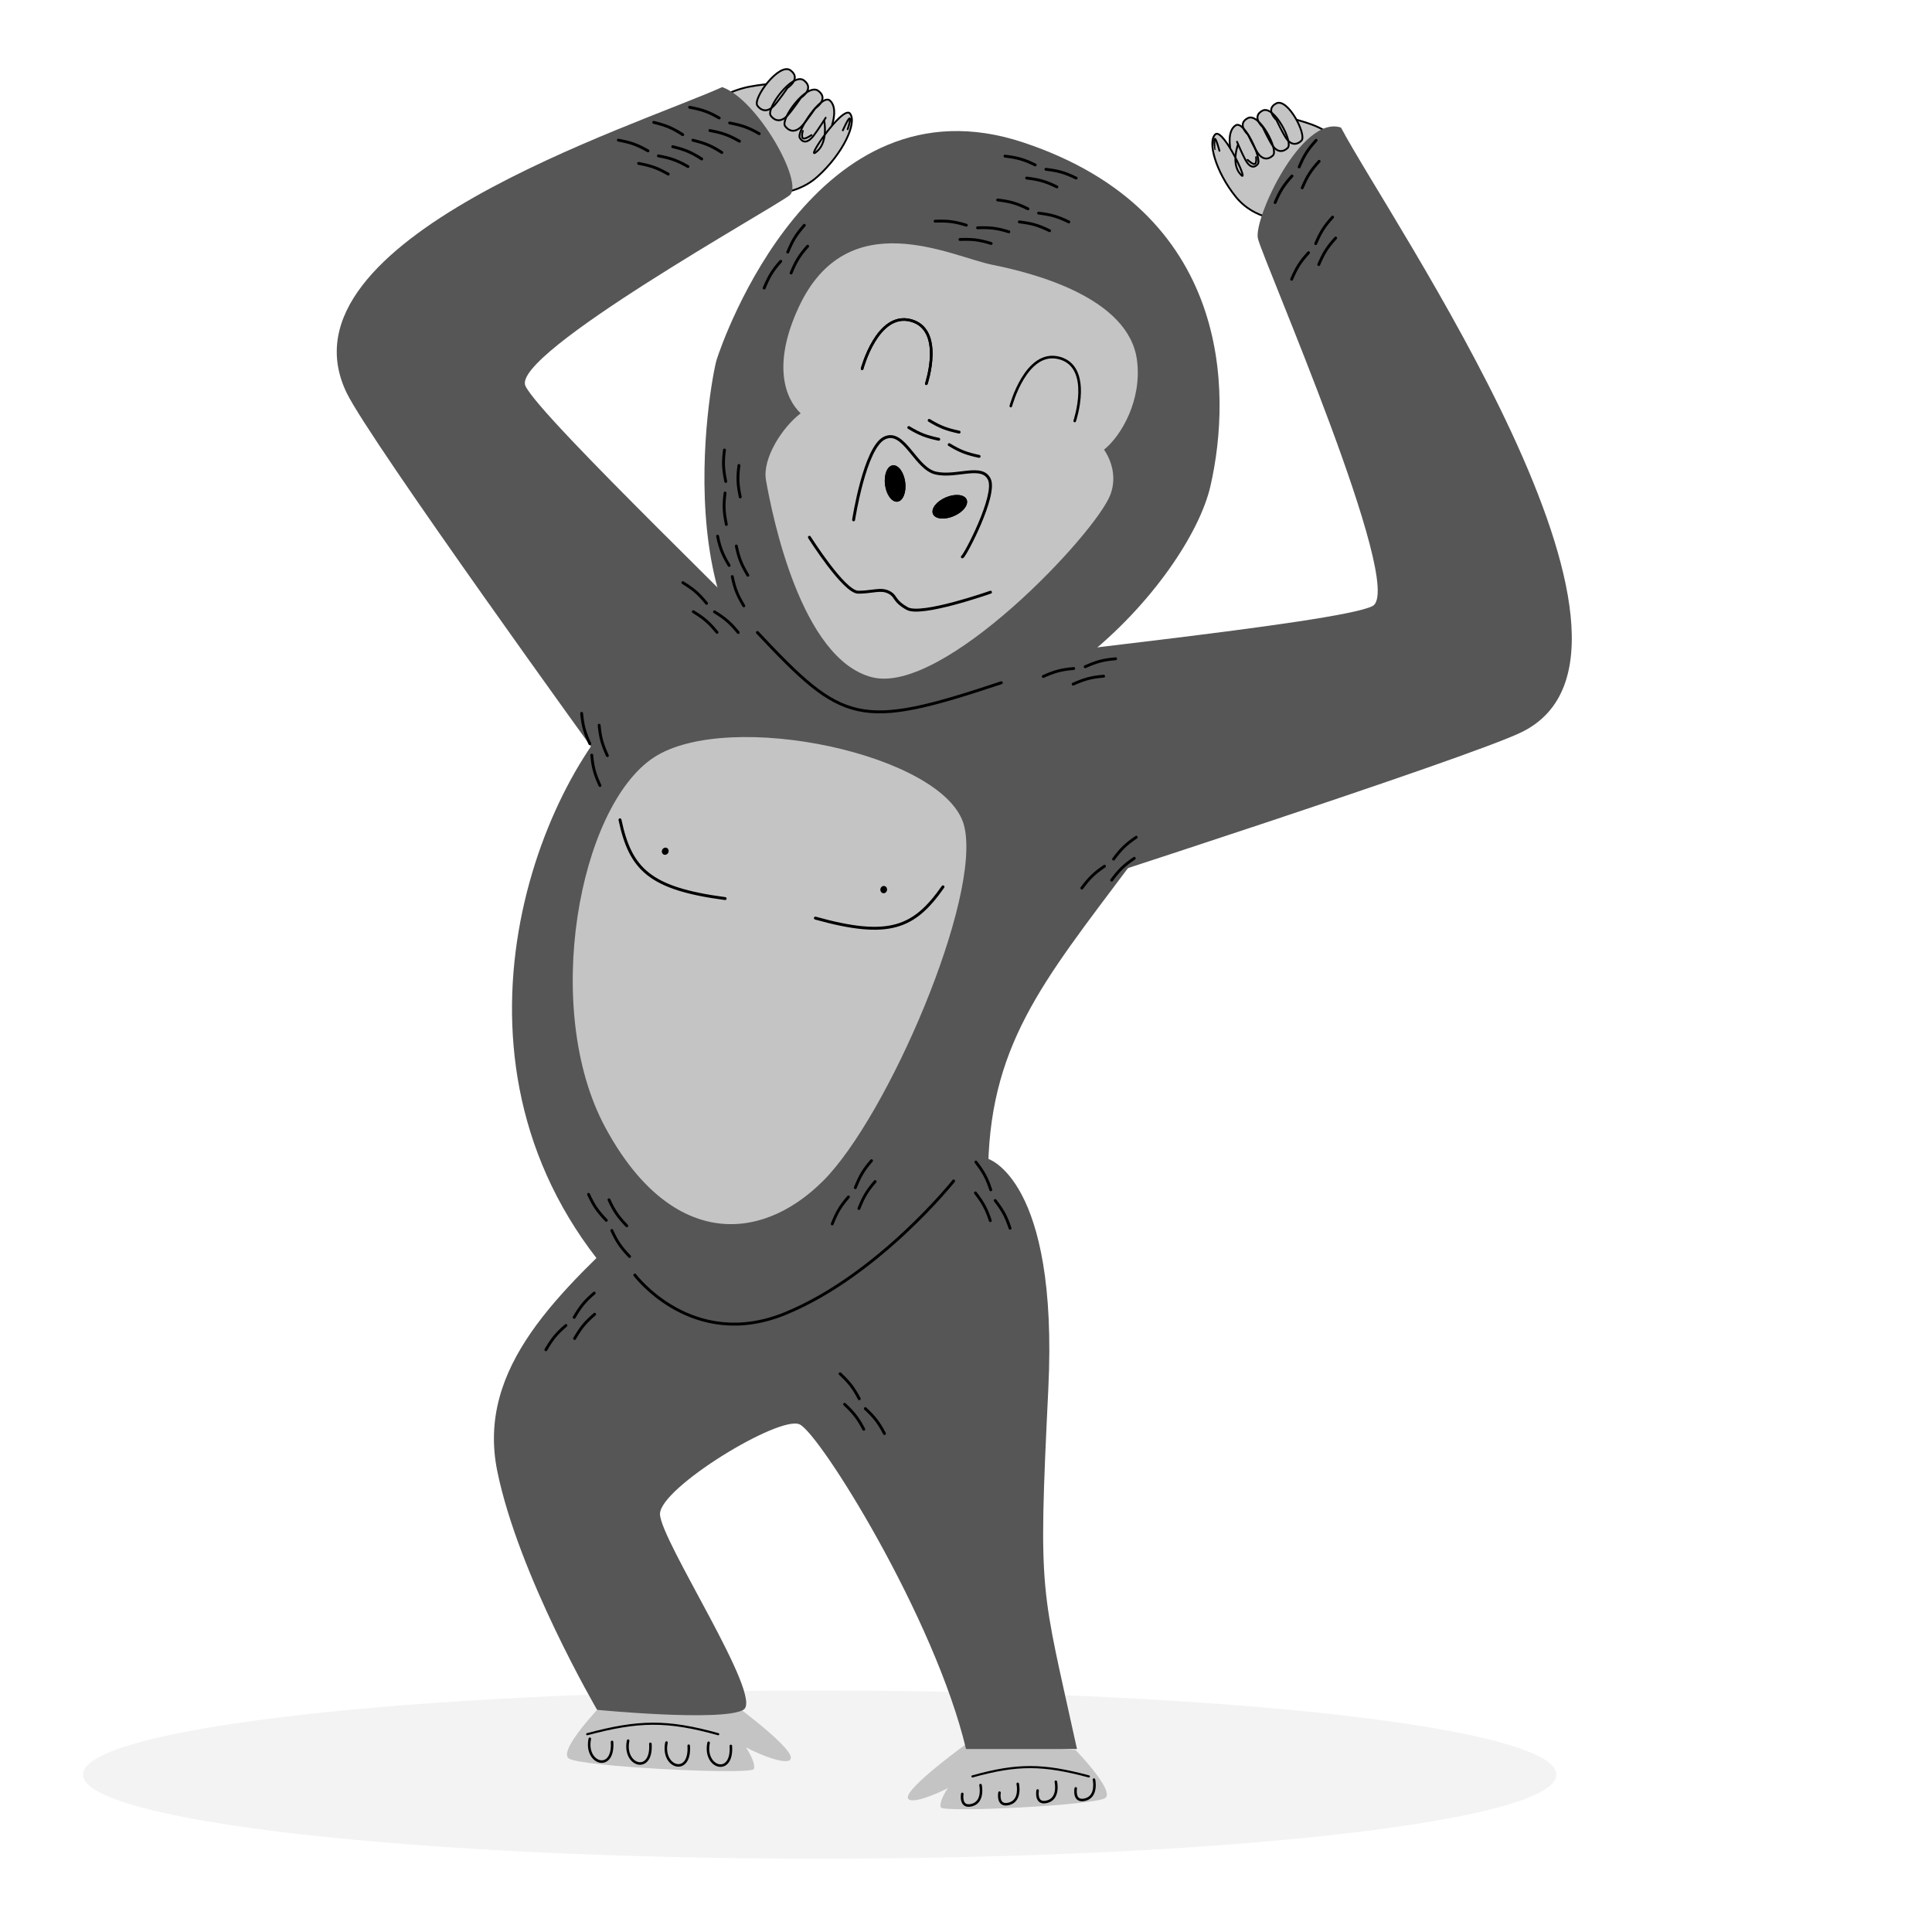 <svg width="1024" height="1024" viewBox="0 0 1024 1024" fill="none" xmlns="http://www.w3.org/2000/svg">
<g clip-path="url(#clip0_481_1260)">
<path d="M824.923 940.573C824.923 965.19 650.108 985.146 434.462 985.146C218.816 985.146 44 965.19 44 940.573C44 915.956 218.816 896 434.462 896C650.108 896 824.923 915.956 824.923 940.573Z" fill="black" fill-opacity="0.05"/>
<path d="M641.571 257.588C630.12 307.604 540.277 409.526 443.992 382.587C347.708 355.647 376.793 200.476 379.804 190.778C382.815 181.08 431.959 38.839 542.281 75.477C652.604 112.114 653.023 207.571 641.571 257.588Z" fill="#565656"/>
<path d="M588.589 262.028C581.025 282.489 499.986 368.64 462.169 358.948C424.351 349.256 409.224 272.797 405.982 254.49C403.943 242.975 414.73 226.346 424.358 219.078C416.026 211.098 409.301 193.12 423.27 162.955C449.203 106.957 504.308 136.033 525.918 140.34C547.529 144.648 598.313 157.571 602.635 190.954C605.374 212.107 594.23 231.098 585.148 238.339C589.13 244.077 591.946 252.947 588.589 262.028Z" fill="#C4C4C4"/>
<path fill-rule="evenodd" clip-rule="evenodd" d="M481.03 226.209C480.805 226.573 480.92 227.049 481.287 227.272C487.31 230.938 490.897 232.186 497.383 233.581C497.803 233.671 498.218 233.406 498.309 232.989C498.4 232.572 498.133 232.16 497.712 232.07C491.371 230.706 487.953 229.516 482.101 225.954C481.735 225.731 481.255 225.845 481.03 226.209Z" fill="black"/>
<path fill-rule="evenodd" clip-rule="evenodd" d="M491.825 222.414C491.6 222.778 491.715 223.254 492.081 223.477C498.105 227.143 501.691 228.391 508.177 229.786C508.597 229.876 509.012 229.611 509.103 229.194C509.194 228.777 508.927 228.365 508.507 228.275C502.165 226.911 498.748 225.721 492.896 222.159C492.529 221.936 492.049 222.05 491.825 222.414Z" fill="black"/>
<path fill-rule="evenodd" clip-rule="evenodd" d="M502.442 235.271C502.217 235.635 502.332 236.111 502.699 236.334C508.722 240.001 512.308 241.248 518.794 242.643C519.215 242.734 519.629 242.469 519.72 242.052C519.812 241.634 519.545 241.223 519.124 241.132C512.782 239.768 509.365 238.579 503.513 235.017C503.146 234.793 502.667 234.907 502.442 235.271Z" fill="black"/>
<path fill-rule="evenodd" clip-rule="evenodd" d="M489.16 245.56C491.38 247.774 493.678 249.436 496.213 250.001C498.851 250.589 501.668 250.588 504.509 250.366C506.186 250.234 507.805 250.035 509.397 249.838C510.549 249.696 511.687 249.555 512.822 249.444C515.448 249.186 517.961 249.1 520.084 249.653C522.258 250.219 524.029 251.459 525.101 253.79C525.657 255.002 525.817 256.558 525.727 258.281C525.637 260.017 525.29 261.997 524.766 264.106C523.718 268.325 521.945 273.143 520.009 277.706C518.071 282.273 515.961 286.607 514.228 289.865C513.363 291.494 512.588 292.861 511.973 293.857C511.666 294.353 511.394 294.768 511.165 295.079C511.052 295.234 510.942 295.374 510.839 295.489C510.749 295.589 510.618 295.724 510.46 295.818C510.092 296.037 509.616 295.916 509.398 295.548C509.186 295.191 509.294 294.734 509.635 294.508C509.643 294.5 509.659 294.484 509.685 294.455C509.742 294.392 509.818 294.296 509.916 294.163C510.11 293.899 510.358 293.523 510.655 293.043C511.246 292.085 512.004 290.749 512.861 289.138C514.573 285.918 516.663 281.624 518.583 277.101C520.503 272.573 522.243 267.839 523.262 263.733C523.772 261.679 524.097 259.803 524.18 258.2C524.264 256.584 524.098 255.319 523.693 254.437C522.841 252.583 521.479 251.617 519.693 251.152C517.856 250.673 515.581 250.73 512.974 250.986C511.932 251.088 510.817 251.225 509.666 251.366C508.023 251.568 506.307 251.779 504.629 251.91C501.725 252.137 498.732 252.15 495.876 251.513C492.916 250.853 490.362 248.947 488.066 246.656C486.322 244.916 484.67 242.893 483.08 240.945C482.581 240.334 482.088 239.73 481.6 239.145C479.525 236.655 477.545 234.502 475.481 233.266C473.475 232.064 471.429 231.748 469.093 232.884C467.939 233.445 466.793 234.495 465.672 235.976C464.555 237.451 463.494 239.311 462.498 241.432C460.505 245.676 458.804 250.886 457.421 255.968C456.039 261.045 454.982 265.967 454.269 269.622C453.913 271.449 453.643 272.958 453.463 274.009C453.373 274.535 453.305 274.946 453.259 275.225C453.237 275.365 453.22 275.472 453.208 275.543L453.196 275.624L453.192 275.65C453.192 275.65 453.192 275.65 452.426 275.532C451.661 275.415 451.661 275.414 451.661 275.414L451.665 275.385L451.678 275.302C451.69 275.228 451.707 275.119 451.73 274.977C451.776 274.694 451.845 274.278 451.936 273.747C452.118 272.686 452.39 271.166 452.748 269.326C453.465 265.647 454.531 260.686 455.926 255.561C457.32 250.442 459.048 245.134 461.096 240.774C462.12 238.593 463.233 236.63 464.437 235.041C465.636 233.457 466.959 232.199 468.416 231.491C471.302 230.087 473.905 230.516 476.278 231.937C478.593 233.324 480.723 235.672 482.79 238.153C483.302 238.766 483.81 239.389 484.318 240.011C485.897 241.945 487.478 243.881 489.16 245.56ZM452.426 275.532L451.661 275.414C451.596 275.837 451.886 276.233 452.308 276.298C452.731 276.363 453.127 276.073 453.192 275.65L452.426 275.532Z" fill="black"/>
<path fill-rule="evenodd" clip-rule="evenodd" d="M428.592 284.107C428.954 283.879 429.433 283.988 429.661 284.35L429.005 284.763L428.35 285.175C428.122 284.813 428.23 284.335 428.592 284.107ZM524.978 313.878C525.235 314.608 525.235 314.608 525.235 314.608L525.233 314.609L525.128 314.646C525.093 314.658 525.051 314.673 525 314.691C524.947 314.709 524.887 314.73 524.818 314.754C524.546 314.848 524.147 314.986 523.637 315.159C522.616 315.505 521.15 315.995 519.369 316.57C515.806 317.718 510.973 319.205 505.902 320.557C500.835 321.908 495.508 323.131 490.962 323.744C488.689 324.05 486.591 324.207 484.806 324.146C483.042 324.086 481.491 323.811 480.381 323.177C476.509 320.965 475.076 319.27 474.065 317.827C473.937 317.643 473.821 317.473 473.711 317.311C473.388 316.836 473.119 316.442 472.763 316.051C472.311 315.555 471.716 315.071 470.714 314.571C468.763 313.595 466.792 313.574 464.267 313.839C463.642 313.905 462.982 313.989 462.284 314.078C460.192 314.343 457.756 314.652 454.885 314.652C453.716 314.652 452.449 314.099 451.184 313.276C449.9 312.441 448.523 311.265 447.114 309.881C444.295 307.113 441.269 303.439 438.498 299.789C435.723 296.134 433.186 292.481 431.345 289.744C430.424 288.375 429.676 287.234 429.158 286.435C428.899 286.035 428.697 285.721 428.56 285.506C428.491 285.399 428.439 285.316 428.404 285.261L428.364 285.197L428.35 285.175C428.35 285.175 428.35 285.175 429.005 284.763C429.661 284.35 429.661 284.35 429.661 284.35L429.673 284.37L429.712 284.431C429.747 284.486 429.798 284.567 429.866 284.673C430.001 284.885 430.201 285.196 430.458 285.592C430.972 286.385 431.715 287.519 432.63 288.879C434.462 291.601 436.98 295.228 439.732 298.852C442.486 302.48 445.459 306.085 448.2 308.776C449.571 310.122 450.865 311.22 452.029 311.977C453.211 312.747 454.168 313.103 454.885 313.103C457.648 313.103 459.945 312.812 462.019 312.549C462.738 312.458 463.43 312.37 464.105 312.299C466.702 312.025 469.045 312.004 471.407 313.185C472.562 313.763 473.315 314.357 473.908 315.007C474.345 315.487 474.696 316.004 475.035 316.502C475.135 316.649 475.234 316.795 475.334 316.938C476.211 318.191 477.473 319.731 481.15 321.832C481.928 322.276 483.173 322.54 484.859 322.598C486.524 322.655 488.528 322.509 490.755 322.209C495.206 321.608 500.46 320.405 505.503 319.06C510.541 317.717 515.346 316.238 518.893 315.095C520.667 314.524 522.124 314.036 523.138 313.692C523.645 313.52 524.041 313.383 524.31 313.29C524.445 313.244 524.547 313.208 524.616 313.184L524.694 313.156L524.72 313.147C524.72 313.147 524.72 313.147 524.978 313.878ZM524.978 313.878L525.235 314.608C525.638 314.466 525.85 314.023 525.708 313.62C525.566 313.217 525.123 313.005 524.72 313.147L524.978 313.878Z" fill="black"/>
<path fill-rule="evenodd" clip-rule="evenodd" d="M570.27 223.336C570.27 223.337 570.27 223.337 569.617 223.117L570.27 223.337C570.148 223.699 569.757 223.895 569.396 223.773C569.035 223.652 568.841 223.26 568.963 222.897L568.964 222.894L568.969 222.88L568.988 222.822C569.005 222.77 569.03 222.692 569.062 222.589C569.127 222.383 569.22 222.079 569.333 221.69C569.558 220.91 569.861 219.789 570.17 218.428C570.789 215.703 571.428 212.032 571.521 208.224C571.615 204.408 571.159 200.511 569.634 197.296C568.123 194.11 565.556 191.571 561.337 190.427C557.126 189.285 553.504 190.219 550.4 192.285C547.274 194.367 544.671 197.603 542.584 201.042C540.501 204.474 538.96 208.062 537.938 210.799C537.427 212.166 537.048 213.317 536.797 214.124C536.671 214.528 536.577 214.846 536.515 215.061C536.484 215.169 536.461 215.252 536.446 215.307L536.429 215.368L536.425 215.383L536.425 215.386C536.425 215.386 536.425 215.386 536.425 215.386C536.326 215.756 535.948 215.977 535.58 215.879C535.212 215.782 534.993 215.403 535.091 215.034L535.758 215.21C535.091 215.034 535.091 215.033 535.091 215.033L535.092 215.031L535.093 215.026L535.098 215.009L535.117 214.941C535.133 214.881 535.157 214.794 535.19 214.682C535.254 214.457 535.351 214.129 535.48 213.715C535.737 212.887 536.125 211.711 536.646 210.317C537.686 207.531 539.263 203.856 541.406 200.325C543.545 196.8 546.275 193.373 549.639 191.133C553.026 188.878 557.054 187.831 561.7 189.091C566.339 190.348 569.212 193.18 570.881 196.699C572.535 200.189 572.997 204.331 572.9 208.254C572.804 212.186 572.146 215.954 571.515 218.732C571.199 220.123 570.889 221.271 570.658 222.072C570.542 222.472 570.446 222.787 570.378 223.002C570.344 223.109 570.318 223.192 570.299 223.248L570.278 223.313L570.272 223.33L570.271 223.335L570.27 223.336Z" fill="black"/>
<path d="M512.338 264.778C513.507 267.516 510.459 271.442 505.529 273.547C500.599 275.651 495.655 275.137 494.486 272.398C493.317 269.659 496.366 265.733 501.295 263.629C506.225 261.525 511.169 262.039 512.338 264.778Z" fill="black"/>
<path d="M512.338 264.778C513.507 267.516 510.459 271.442 505.529 273.547C500.599 275.651 495.655 275.137 494.486 272.398C493.317 269.659 496.366 265.733 501.295 263.629C506.225 261.525 511.169 262.039 512.338 264.778Z" fill="black"/>
<path d="M475.693 265.888C472.741 266.275 469.783 262.28 469.087 256.966C468.39 251.651 470.22 247.029 473.172 246.643C476.125 246.256 479.082 250.251 479.779 255.565C480.475 260.88 478.646 265.502 475.693 265.888Z" fill="black"/>
<path d="M475.693 265.888C472.741 266.275 469.783 262.28 469.087 256.966C468.39 251.651 470.22 247.029 473.172 246.643C476.125 246.256 479.082 250.251 479.779 255.565C480.475 260.88 478.646 265.502 475.693 265.888Z" fill="black"/>
<path fill-rule="evenodd" clip-rule="evenodd" d="M491.621 203.598C491.621 203.599 491.621 203.599 490.964 203.378L491.621 203.599C491.498 203.963 491.104 204.159 490.742 204.037C490.379 203.915 490.184 203.521 490.307 203.157L490.308 203.153L490.313 203.139L490.332 203.081C490.349 203.029 490.374 202.95 490.407 202.847C490.472 202.64 490.565 202.335 490.678 201.943C490.905 201.16 491.209 200.034 491.52 198.666C492.142 195.927 492.784 192.238 492.878 188.412C492.972 184.577 492.513 180.661 490.982 177.43C489.463 174.228 486.883 171.677 482.644 170.528C478.412 169.38 474.772 170.319 471.653 172.395C468.512 174.487 465.896 177.739 463.799 181.195C461.706 184.643 460.157 188.249 459.13 191C458.617 192.373 458.236 193.53 457.983 194.341C457.857 194.747 457.763 195.066 457.701 195.283C457.67 195.391 457.646 195.474 457.631 195.529L457.614 195.591L457.61 195.606L457.609 195.609C457.609 195.609 457.609 195.609 457.609 195.609C457.511 195.981 457.131 196.203 456.761 196.105C456.391 196.007 456.171 195.626 456.27 195.255L456.939 195.432C456.27 195.255 456.27 195.254 456.27 195.254L456.27 195.253L456.271 195.248L456.276 195.23L456.295 195.161C456.311 195.102 456.336 195.014 456.368 194.901C456.433 194.675 456.53 194.346 456.66 193.93C456.919 193.097 457.308 191.916 457.832 190.515C458.877 187.716 460.462 184.023 462.615 180.474C464.764 176.932 467.508 173.488 470.889 171.237C474.292 168.971 478.339 167.919 483.009 169.185C487.67 170.449 490.557 173.294 492.234 176.83C493.897 180.338 494.36 184.5 494.264 188.442C494.167 192.393 493.505 196.179 492.872 198.972C492.554 200.369 492.243 201.522 492.01 202.327C491.894 202.73 491.797 203.046 491.729 203.262C491.695 203.37 491.668 203.453 491.65 203.51L491.629 203.575L491.623 203.592L491.621 203.597L491.621 203.598Z" fill="black"/>
<path fill-rule="evenodd" clip-rule="evenodd" d="M491.621 203.598C491.621 203.599 491.621 203.599 490.964 203.378L491.621 203.599C491.498 203.963 491.104 204.159 490.742 204.037C490.379 203.915 490.184 203.521 490.307 203.157L490.308 203.153L490.313 203.139L490.332 203.081C490.349 203.029 490.374 202.95 490.407 202.847C490.472 202.64 490.565 202.335 490.678 201.943C490.905 201.16 491.209 200.034 491.52 198.666C492.142 195.927 492.784 192.238 492.878 188.412C492.972 184.577 492.513 180.661 490.982 177.43C489.463 174.228 486.883 171.677 482.644 170.528C478.412 169.38 474.772 170.319 471.653 172.395C468.512 174.487 465.896 177.739 463.799 181.195C461.706 184.643 460.157 188.249 459.13 191C458.617 192.373 458.236 193.53 457.983 194.341C457.857 194.747 457.763 195.066 457.701 195.283C457.67 195.391 457.646 195.474 457.631 195.529L457.614 195.591L457.61 195.606L457.609 195.609C457.609 195.609 457.609 195.609 457.609 195.609C457.511 195.981 457.131 196.203 456.761 196.105C456.391 196.007 456.171 195.626 456.27 195.255L456.939 195.432C456.27 195.255 456.27 195.254 456.27 195.254L456.27 195.253L456.271 195.248L456.276 195.23L456.295 195.161C456.311 195.102 456.336 195.014 456.368 194.901C456.433 194.675 456.53 194.346 456.66 193.93C456.919 193.097 457.308 191.916 457.832 190.515C458.877 187.716 460.462 184.023 462.615 180.474C464.764 176.932 467.508 173.488 470.889 171.237C474.292 168.971 478.339 167.919 483.009 169.185C487.67 170.449 490.557 173.294 492.234 176.83C493.897 180.338 494.36 184.5 494.264 188.442C494.167 192.393 493.505 196.179 492.872 198.972C492.554 200.369 492.243 201.522 492.01 202.327C491.894 202.73 491.797 203.046 491.729 203.262C491.695 203.37 491.668 203.453 491.65 203.51L491.629 203.575L491.623 203.592L491.621 203.597L491.621 203.598Z" fill="black"/>
<path d="M649.104 79.364L661.269 96.009L693.634 72.356L681.469 55.711L649.104 79.364Z" fill="#C4C4C4"/>
<path d="M570.1 927.535C570.1 927.535 590.824 948.961 585.916 952.908C581.007 956.855 500.29 960.802 498.654 957.982C497.718 956.37 499.816 951.437 502.395 947.72C494.683 951.782 481.919 956.618 481.202 952.908C480.111 947.269 513.925 923.025 513.925 923.025L570.1 927.535Z" fill="#C4C4C4"/>
<path fill-rule="evenodd" clip-rule="evenodd" d="M546.267 936.039C555.741 936.075 565.199 937.772 577.273 940.999C577.572 941.079 577.75 941.387 577.67 941.686C577.59 941.986 577.283 942.164 576.983 942.084C564.952 938.868 555.599 937.197 546.263 937.161C536.928 937.125 527.578 938.722 515.555 942.082C515.257 942.165 514.947 941.991 514.864 941.693C514.78 941.394 514.955 941.084 515.253 941.001C527.333 937.626 536.792 936.002 546.267 936.039Z" fill="black"/>
<path fill-rule="evenodd" clip-rule="evenodd" d="M579.673 942.568C580.035 942.487 580.396 942.715 580.477 943.078L579.82 943.225C580.477 943.078 580.477 943.078 580.477 943.078L580.477 943.079L580.478 943.082L580.479 943.088L580.484 943.111C580.488 943.131 580.494 943.159 580.501 943.194C580.515 943.265 580.534 943.367 580.556 943.496C580.599 943.754 580.653 944.121 580.697 944.567C580.783 945.454 580.83 946.667 580.66 947.947C580.321 950.5 579.086 953.477 575.444 954.452C573.705 954.917 572.365 954.789 571.371 954.191C570.383 953.595 569.875 952.617 569.62 951.674C569.364 950.731 569.339 949.749 569.372 949.024C569.388 948.657 569.42 948.346 569.448 948.125C569.462 948.014 569.475 947.926 569.485 947.864C569.49 947.833 569.494 947.809 569.497 947.791L569.501 947.771L569.502 947.764L569.502 947.762C569.502 947.762 569.502 947.761 570.164 947.884L569.502 947.761C569.57 947.395 569.922 947.154 570.287 947.222C570.653 947.289 570.894 947.64 570.827 948.006L570.826 948.008L570.824 948.02C570.822 948.032 570.819 948.05 570.815 948.075C570.807 948.124 570.796 948.199 570.784 948.294C570.76 948.486 570.732 948.76 570.717 949.085C570.687 949.741 570.715 950.567 570.919 951.321C571.124 952.076 571.485 952.687 572.066 953.037C572.642 953.384 573.571 953.559 575.096 953.151C577.981 952.379 579.02 950.067 579.325 947.77C579.477 946.624 579.437 945.52 579.356 944.697C579.317 944.288 579.267 943.952 579.228 943.72C579.208 943.604 579.192 943.515 579.18 943.456C579.174 943.426 579.169 943.404 579.166 943.39L579.163 943.375L579.163 943.372C579.082 943.01 579.31 942.649 579.673 942.568ZM559.472 943.69C559.835 943.609 560.195 943.837 560.276 944.2L559.619 944.347C560.276 944.2 560.276 944.2 560.276 944.2L560.276 944.202L560.277 944.204L560.278 944.211L560.283 944.234C560.287 944.253 560.293 944.281 560.3 944.316C560.314 944.387 560.333 944.489 560.355 944.618C560.399 944.876 560.453 945.244 560.496 945.689C560.583 946.576 560.629 947.789 560.459 949.069C560.121 951.623 558.885 954.599 555.243 955.574C553.504 956.04 552.164 955.912 551.17 955.313C550.183 954.718 549.675 953.739 549.419 952.796C549.163 951.853 549.138 950.872 549.171 950.146C549.188 949.779 549.22 949.468 549.248 949.247C549.262 949.137 549.275 949.048 549.284 948.986C549.289 948.955 549.293 948.931 549.296 948.914L549.3 948.893L549.301 948.887L549.302 948.885C549.302 948.885 549.302 948.883 549.964 949.006L549.302 948.883C549.37 948.518 549.721 948.276 550.087 948.344C550.452 948.412 550.694 948.763 550.626 949.128L550.626 949.13L550.624 949.142C550.622 949.154 550.618 949.172 550.615 949.197C550.607 949.246 550.596 949.321 550.584 949.417C550.559 949.608 550.531 949.882 550.516 950.207C550.487 950.864 550.514 951.689 550.719 952.444C550.924 953.199 551.284 953.809 551.865 954.159C552.441 954.506 553.371 954.681 554.895 954.273C557.781 953.501 558.82 951.19 559.124 948.892C559.276 947.746 559.236 946.642 559.156 945.82C559.116 945.41 559.066 945.074 559.027 944.842C559.008 944.727 558.991 944.637 558.979 944.578C558.973 944.548 558.969 944.526 558.966 944.512L558.963 944.497L558.962 944.495C558.881 944.132 559.109 943.772 559.472 943.69ZM539.271 944.813C539.634 944.731 539.994 944.96 540.076 945.323L539.419 945.47C540.076 945.323 540.076 945.323 540.076 945.323L540.076 945.324L540.076 945.326L540.078 945.333L540.083 945.356C540.087 945.375 540.093 945.403 540.1 945.439C540.114 945.509 540.133 945.611 540.155 945.74C540.198 945.998 540.252 946.366 540.296 946.811C540.382 947.699 540.428 948.911 540.259 950.191C539.92 952.745 538.684 955.722 535.043 956.696C533.304 957.162 531.963 957.034 530.97 956.435C529.982 955.84 529.474 954.861 529.218 953.918C528.963 952.975 528.938 951.994 528.97 951.268C528.987 950.901 529.019 950.59 529.047 950.37C529.061 950.259 529.074 950.171 529.084 950.109C529.089 950.078 529.093 950.053 529.096 950.036L529.099 950.015L529.101 950.009L529.101 950.007C529.101 950.007 529.101 950.005 529.763 950.128L529.101 950.005C529.169 949.64 529.52 949.398 529.886 949.466C530.252 949.534 530.493 949.885 530.425 950.251L530.425 950.252L530.423 950.265C530.421 950.276 530.418 950.295 530.414 950.319C530.406 950.369 530.395 950.443 530.383 950.539C530.359 950.73 530.33 951.005 530.316 951.329C530.286 951.986 530.314 952.812 530.518 953.566C530.723 954.321 531.083 954.931 531.665 955.282C532.24 955.629 533.17 955.804 534.695 955.395C537.58 954.623 538.619 952.312 538.924 950.014C539.076 948.868 539.036 947.765 538.955 946.942C538.915 946.532 538.866 946.196 538.827 945.965C538.807 945.849 538.79 945.759 538.779 945.7C538.773 945.67 538.768 945.648 538.765 945.634L538.762 945.619L538.761 945.617C538.68 945.254 538.909 944.894 539.271 944.813Z" fill="black"/>
<path fill-rule="evenodd" clip-rule="evenodd" d="M519.545 945.486C519.908 945.405 520.268 945.633 520.349 945.996L519.692 946.143C520.349 945.996 520.349 945.996 520.349 945.996L520.349 945.997L520.35 945.999L520.351 946.006L520.356 946.029C520.36 946.049 520.366 946.076 520.373 946.112C520.387 946.183 520.406 946.285 520.428 946.414C520.472 946.672 520.526 947.039 520.569 947.485C520.656 948.372 520.702 949.585 520.532 950.865C520.194 953.418 518.958 956.395 515.316 957.37C513.577 957.835 512.237 957.707 511.243 957.108C510.256 956.513 509.748 955.535 509.492 954.592C509.236 953.648 509.211 952.667 509.244 951.941C509.26 951.575 509.292 951.264 509.32 951.043C509.334 950.932 509.347 950.844 509.357 950.782C509.362 950.751 509.366 950.727 509.369 950.709L509.373 950.688L509.374 950.682L509.374 950.68C509.374 950.68 509.375 950.679 510.037 950.802L509.375 950.679C509.442 950.313 509.794 950.072 510.16 950.14C510.525 950.207 510.766 950.558 510.699 950.924L510.699 950.926L510.696 950.938C510.694 950.949 510.691 950.968 510.687 950.993C510.68 951.042 510.668 951.117 510.656 951.212C510.632 951.404 510.604 951.678 510.589 952.002C510.559 952.659 510.587 953.485 510.792 954.239C510.996 954.994 511.357 955.604 511.938 955.955C512.514 956.302 513.444 956.477 514.968 956.069C517.854 955.296 518.893 952.985 519.197 950.688C519.349 949.542 519.309 948.438 519.229 947.615C519.189 947.206 519.139 946.87 519.1 946.638C519.081 946.522 519.064 946.433 519.052 946.373C519.046 946.344 519.042 946.322 519.039 946.308L519.035 946.293L519.035 946.29C518.954 945.927 519.182 945.567 519.545 945.486Z" fill="black"/>
<path d="M319.139 903.41C319.139 903.41 295.824 927.514 301.346 931.954C306.868 936.395 397.675 940.835 399.515 937.663C400.568 935.849 398.208 930.299 395.307 926.118C403.982 930.688 418.342 936.129 419.149 931.954C420.376 925.611 382.336 898.336 382.336 898.336L319.139 903.41Z" fill="#C4C4C4"/>
<path fill-rule="evenodd" clip-rule="evenodd" d="M345.95 913.046C335.301 913.087 324.668 914.994 311.087 918.625C310.787 918.705 310.609 919.012 310.689 919.312C310.77 919.611 311.077 919.789 311.376 919.709C324.914 916.09 335.442 914.209 345.955 914.168C356.465 914.128 366.99 915.927 380.52 919.707C380.819 919.791 381.128 919.616 381.212 919.318C381.295 919.019 381.121 918.71 380.822 918.626C367.236 914.83 356.601 913.005 345.95 913.046Z" fill="black"/>
<path fill-rule="evenodd" clip-rule="evenodd" d="M353.386 922.927C353.75 923.002 353.984 923.359 353.908 923.723C352.554 930.222 355.691 934.257 358.656 934.923C360.12 935.252 361.624 934.803 362.735 933.355C363.869 931.878 364.634 929.295 364.36 925.316C364.334 924.945 364.614 924.623 364.985 924.597C365.356 924.572 365.678 924.852 365.703 925.223C365.99 929.38 365.213 932.338 363.804 934.175C362.372 936.041 360.334 936.68 358.361 936.237C354.453 935.359 351.137 930.417 352.589 923.448C352.665 923.084 353.022 922.851 353.386 922.927Z" fill="black"/>
<path fill-rule="evenodd" clip-rule="evenodd" d="M333.068 921.917C333.432 921.993 333.665 922.349 333.589 922.713C332.235 929.212 335.373 933.248 338.338 933.913C339.802 934.242 341.306 933.793 342.417 932.346C343.55 930.868 344.316 928.285 344.042 924.306C344.016 923.935 344.296 923.613 344.667 923.588C345.038 923.562 345.359 923.842 345.385 924.213C345.672 928.37 344.894 931.329 343.485 933.165C342.054 935.032 340.016 935.67 338.043 935.227C334.134 934.35 330.819 929.407 332.271 922.439C332.347 922.075 332.703 921.841 333.068 921.917Z" fill="black"/>
<path fill-rule="evenodd" clip-rule="evenodd" d="M312.751 920.907C313.115 920.983 313.349 921.339 313.273 921.703C311.919 928.202 315.057 932.238 318.021 932.903C319.485 933.232 320.99 932.783 322.1 931.336C323.234 929.858 324 927.275 323.725 923.296C323.7 922.925 323.98 922.603 324.351 922.578C324.722 922.552 325.043 922.832 325.069 923.203C325.355 927.36 324.578 930.319 323.169 932.155C321.737 934.022 319.7 934.66 317.727 934.217C313.818 933.34 310.503 928.397 311.955 921.429C312.03 921.065 312.387 920.831 312.751 920.907Z" fill="black"/>
<path fill-rule="evenodd" clip-rule="evenodd" d="M375.712 923.039C376.076 923.115 376.31 923.472 376.234 923.836C374.88 930.334 378.017 934.37 380.982 935.036C382.446 935.364 383.951 934.916 385.061 933.468C386.195 931.99 386.961 929.408 386.686 925.428C386.661 925.057 386.941 924.736 387.312 924.71C387.683 924.685 388.004 924.965 388.03 925.336C388.316 929.493 387.539 932.451 386.13 934.288C384.698 936.154 382.661 936.793 380.687 936.35C376.779 935.472 373.464 930.53 374.916 923.561C374.991 923.197 375.348 922.963 375.712 923.039Z" fill="black"/>
<path d="M654.887 104.177C665.402 117.287 681.218 116.422 681.218 116.422L715.774 78.124C698.536 66.327 698.629 66.612 679.869 61.426C665.269 57.39 655.241 72.374 654.792 83.538C651.275 76.766 646.305 69.253 644.157 71.203C639.889 75.075 644.373 91.067 654.887 104.177Z" fill="#C4C4C4"/>
<path fill-rule="evenodd" clip-rule="evenodd" d="M643.516 84.369C645.436 90.551 649.216 97.88 654.509 104.48C659.848 111.136 666.531 114.242 671.869 115.684C674.538 116.404 676.874 116.71 678.545 116.835C679.381 116.898 680.052 116.916 680.515 116.918C680.747 116.919 680.927 116.916 681.05 116.913C681.111 116.911 681.159 116.909 681.191 116.908L681.229 116.906L681.239 116.906L681.242 116.906C681.242 116.906 681.243 116.906 681.217 116.422L681.243 116.906L681.443 116.895L716.504 78.037L716.047 77.724C707.439 71.833 703.115 68.928 698.593 66.856C694.398 64.933 690.037 63.73 681.952 61.499C681.323 61.326 680.672 61.146 679.997 60.959C672.488 58.883 666.154 61.713 661.672 66.449C657.634 70.716 655.068 76.555 654.441 81.846C652.848 78.908 651.036 75.956 649.341 73.801C648.357 72.549 647.385 71.53 646.494 70.95C646.047 70.659 645.587 70.455 645.13 70.413C644.652 70.369 644.204 70.505 643.831 70.844C642.612 71.95 642.085 73.847 642.07 76.141C642.054 78.456 642.556 81.28 643.516 84.369ZM655.281 83.43C656.991 86.734 658.364 89.873 658.886 91.654C659.018 92.102 659.106 92.497 659.121 92.8C659.129 92.945 659.123 93.122 659.06 93.284C658.987 93.474 658.815 93.672 658.528 93.7C658.306 93.721 658.115 93.626 657.993 93.55C657.856 93.464 657.713 93.345 657.567 93.203C657.273 92.919 656.91 92.492 656.473 91.916C654.859 89.792 654.195 86.846 654.303 83.648C652.562 80.308 650.482 76.819 648.58 74.399C647.613 73.17 646.72 72.253 645.965 71.761C645.588 71.516 645.281 71.4 645.041 71.377C644.822 71.357 644.645 71.413 644.481 71.561C643.566 72.392 643.053 73.946 643.038 76.148C643.023 78.331 643.498 81.051 644.44 84.082C646.323 90.142 650.043 97.364 655.264 103.874C660.441 110.328 666.922 113.345 672.121 114.749C674.72 115.451 676.995 115.748 678.618 115.87C679.429 115.931 680.076 115.948 680.519 115.95C680.722 115.951 680.882 115.948 680.995 115.946L715.043 78.211C706.718 72.516 702.542 69.731 698.19 67.736C694.069 65.847 689.786 64.665 681.65 62.42C681.036 62.251 680.399 62.075 679.739 61.893C672.649 59.933 666.669 62.577 662.375 67.115C658.1 71.632 655.535 77.994 655.281 83.43ZM655.311 85.641C655.488 87.891 656.125 89.858 657.244 91.33C657.575 91.766 657.847 92.094 658.065 92.328C658.037 92.209 658.001 92.075 657.957 91.927C657.552 90.545 656.582 88.237 655.311 85.641Z" fill="black"/>
<path d="M654.985 66.406C650.409 69.176 651.978 77.955 651.978 77.955L655.65 75.141C655.65 75.141 658.332 81.526 660.164 84.879C661.996 88.231 664.467 89.62 666.683 86.917C668.899 84.214 659.562 63.637 654.985 66.406Z" fill="#C4C4C4"/>
<path d="M661.356 62.606C655.228 65.793 661.477 71.386 661.477 71.386C661.477 71.386 664.395 77.62 666.472 80.857C668.55 84.094 671.616 85.291 674.698 82.37C677.78 79.449 667.484 59.419 661.356 62.606Z" fill="#C4C4C4"/>
<path d="M669.165 58.633C663.037 61.82 669.285 67.413 669.285 67.413C669.285 67.413 672.203 73.647 674.281 76.883C676.359 80.121 679.425 81.318 682.507 78.397C685.589 75.476 675.293 55.446 669.165 58.633Z" fill="#C4C4C4"/>
<path d="M676.42 54.815C670.292 58.002 676.541 63.594 676.541 63.594C676.541 63.594 679.459 69.828 681.536 73.065C683.614 76.302 686.68 77.499 689.762 74.579C692.844 71.658 682.548 51.628 676.42 54.815Z" fill="#C4C4C4"/>
<path fill-rule="evenodd" clip-rule="evenodd" d="M652.065 78.431C652.328 78.384 652.503 78.132 652.456 77.869L652.455 77.865L652.453 77.848C652.45 77.833 652.446 77.81 652.441 77.779C652.431 77.717 652.417 77.624 652.401 77.505C652.368 77.267 652.325 76.921 652.288 76.497C652.214 75.648 652.163 74.491 652.25 73.253C652.428 70.735 653.168 68.073 655.238 66.82C655.638 66.578 656.111 66.565 656.7 66.824C657.303 67.089 657.982 67.624 658.704 68.393C660.144 69.928 661.647 72.28 662.952 74.829C664.255 77.375 665.344 80.083 665.969 82.312C666.282 83.429 666.473 84.407 666.522 85.176C666.547 85.561 666.535 85.878 666.492 86.127C666.447 86.379 666.376 86.528 666.31 86.609C665.795 87.237 665.295 87.592 664.83 87.752C664.374 87.909 663.918 87.892 663.453 87.715C662.493 87.349 661.489 86.29 660.59 84.646C659.685 82.988 658.563 80.569 657.664 78.555C657.215 77.549 656.823 76.648 656.544 75.999C656.404 75.674 656.292 75.412 656.216 75.232L656.128 75.024L656.098 74.954L656.098 74.953C655.994 74.706 655.71 74.59 655.464 74.694C655.217 74.797 655.101 75.081 655.205 75.328L655.651 75.14C655.205 75.328 655.205 75.328 655.205 75.328L655.236 75.401L655.325 75.61C655.402 75.792 655.514 76.055 655.654 76.382C655.935 77.034 656.328 77.939 656.779 78.949C657.679 80.965 658.815 83.415 659.741 85.11C660.674 86.818 661.821 88.129 663.108 88.62C663.768 88.871 664.459 88.905 665.147 88.667C665.826 88.432 666.466 87.947 667.059 87.223C667.269 86.967 667.385 86.638 667.445 86.293C667.506 85.945 667.516 85.546 667.489 85.115C667.434 84.252 667.223 83.201 666.901 82.051C666.256 79.748 665.14 76.979 663.814 74.388C662.49 71.802 660.939 69.36 659.41 67.731C658.648 66.918 657.864 66.278 657.089 65.938C656.3 65.591 655.48 65.542 654.736 65.992C652.23 67.509 651.466 70.62 651.284 73.184C651.192 74.488 651.247 75.698 651.324 76.581C651.362 77.024 651.407 77.385 651.442 77.638C651.459 77.764 651.474 77.863 651.485 77.931C651.491 77.965 651.495 77.992 651.498 78.01L651.502 78.031L651.503 78.037L651.503 78.038C651.503 78.039 651.503 78.039 651.939 77.961L651.503 78.038C651.55 78.302 651.802 78.478 652.065 78.431Z" fill="black"/>
<path fill-rule="evenodd" clip-rule="evenodd" d="M661.08 71.676C661.079 71.675 661.078 71.674 661.077 71.674C661.03 71.629 660.962 71.564 660.879 71.48C660.713 71.314 660.484 71.074 660.229 70.775C659.723 70.183 659.102 69.344 658.677 68.386C658.254 67.431 658.007 66.311 658.325 65.189C658.647 64.055 659.519 63.016 661.134 62.176C662.942 61.235 664.958 62.063 666.77 63.565C668.608 65.09 670.406 67.438 671.898 69.95C673.393 72.465 674.601 75.182 675.243 77.47C675.563 78.612 675.748 79.669 675.746 80.552C675.745 81.414 675.564 82.216 675.032 82.721C673.404 84.263 671.706 84.778 670.097 84.392C668.518 84.013 667.142 82.792 666.066 81.117C665.013 79.476 663.754 77.088 662.764 75.124C662.268 74.139 661.837 73.257 661.53 72.62C661.377 72.301 661.254 72.044 661.17 71.867C661.132 71.786 661.102 71.722 661.08 71.676ZM661.917 71.18L661.875 71.09L661.801 71.024L661.799 71.022L661.788 71.012C661.778 71.003 661.762 70.988 661.742 70.969C661.701 70.93 661.64 70.872 661.564 70.796C661.413 70.644 661.201 70.423 660.966 70.147C660.492 69.591 659.934 68.833 659.562 67.994C659.19 67.153 659.023 66.277 659.257 65.454C659.487 64.643 660.132 63.788 661.581 63.035C662.837 62.382 664.406 62.863 666.152 64.311C667.871 65.737 669.603 67.982 671.066 70.444C672.526 72.903 673.697 75.542 674.311 77.731C674.618 78.828 674.78 79.79 674.778 80.55C674.777 81.329 674.605 81.791 674.366 82.018C672.913 83.395 671.537 83.742 670.323 83.451C669.079 83.152 667.884 82.156 666.881 80.594C665.857 78.999 664.618 76.651 663.629 74.689C663.136 73.71 662.708 72.832 662.403 72.199C662.25 71.883 662.129 71.627 662.045 71.451C662.003 71.364 661.971 71.295 661.949 71.249L661.917 71.18Z" fill="black"/>
<path fill-rule="evenodd" clip-rule="evenodd" d="M668.888 67.703C668.887 67.702 668.886 67.701 668.886 67.7C668.838 67.656 668.77 67.591 668.687 67.507C668.521 67.341 668.292 67.101 668.037 66.802C667.531 66.21 666.91 65.371 666.485 64.413C666.062 63.458 665.815 62.338 666.133 61.216C666.455 60.082 667.327 59.042 668.942 58.203C670.75 57.262 672.766 58.09 674.578 59.592C676.416 61.117 678.214 63.465 679.706 65.977C681.201 68.492 682.41 71.209 683.051 73.497C683.371 74.639 683.556 75.696 683.555 76.578C683.553 77.441 683.372 78.243 682.841 78.747C681.212 80.29 679.514 80.805 677.905 80.419C676.326 80.04 674.95 78.819 673.874 77.144C672.821 75.503 671.562 73.115 670.573 71.151C670.076 70.166 669.645 69.283 669.339 68.647C669.185 68.328 669.063 68.071 668.978 67.893C668.94 67.813 668.91 67.749 668.888 67.703ZM669.725 67.207L669.683 67.117L669.609 67.051L669.607 67.049L669.596 67.039C669.586 67.03 669.57 67.015 669.55 66.996C669.509 66.957 669.448 66.899 669.372 66.823C669.221 66.671 669.009 66.45 668.774 66.174C668.3 65.618 667.742 64.86 667.371 64.021C666.998 63.18 666.831 62.304 667.065 61.48C667.295 60.67 667.94 59.815 669.389 59.062C670.645 58.408 672.214 58.89 673.96 60.338C675.679 61.764 677.411 64.009 678.874 66.471C680.335 68.93 681.505 71.569 682.119 73.758C682.426 74.855 682.588 75.817 682.586 76.577C682.585 77.356 682.413 77.819 682.175 78.045C680.721 79.422 679.345 79.769 678.131 79.478C676.887 79.179 675.692 78.183 674.689 76.621C673.665 75.026 672.426 72.678 671.437 70.716C670.944 69.737 670.516 68.859 670.211 68.226C670.058 67.91 669.937 67.654 669.853 67.478C669.811 67.391 669.779 67.322 669.758 67.276L669.725 67.207Z" fill="black"/>
<path fill-rule="evenodd" clip-rule="evenodd" d="M676.145 63.885C676.144 63.884 676.143 63.883 676.142 63.883C676.094 63.838 676.027 63.773 675.944 63.689C675.777 63.523 675.548 63.283 675.294 62.984C674.788 62.392 674.166 61.553 673.742 60.595C673.318 59.64 673.072 58.52 673.39 57.398C673.712 56.264 674.583 55.225 676.198 54.385C678.007 53.444 680.022 54.272 681.834 55.774C683.672 57.299 685.471 59.647 686.963 62.159C688.457 64.674 689.666 67.391 690.307 69.679C690.627 70.821 690.812 71.878 690.811 72.76C690.809 73.623 690.629 74.425 690.097 74.93C688.469 76.472 686.77 76.987 685.161 76.601C683.582 76.222 682.206 75.001 681.131 73.326C680.077 71.685 678.819 69.297 677.829 67.333C677.333 66.349 676.902 65.466 676.595 64.829C676.441 64.51 676.319 64.253 676.235 64.076C676.197 63.995 676.166 63.931 676.145 63.885ZM676.981 63.389L676.939 63.299L676.866 63.233L676.863 63.231L676.852 63.221C676.842 63.212 676.827 63.197 676.806 63.178C676.765 63.139 676.704 63.081 676.629 63.005C676.477 62.853 676.266 62.632 676.03 62.356C675.556 61.8 674.999 61.042 674.627 60.203C674.254 59.362 674.088 58.486 674.321 57.663C674.551 56.852 675.196 55.997 676.645 55.244C677.901 54.591 679.47 55.072 681.216 56.52C682.936 57.946 684.668 60.191 686.13 62.653C687.591 65.112 688.761 67.751 689.375 69.94C689.682 71.037 689.844 71.999 689.843 72.759C689.841 73.538 689.67 74.001 689.431 74.227C687.977 75.604 686.601 75.951 685.387 75.66C684.144 75.361 682.948 74.365 681.946 72.803C680.921 71.208 679.682 68.86 678.694 66.897C678.201 65.919 677.772 65.041 677.467 64.408C677.315 64.092 677.193 63.837 677.11 63.661C677.068 63.573 677.036 63.504 677.014 63.458L676.981 63.389Z" fill="black"/>
<path fill-rule="evenodd" clip-rule="evenodd" d="M660.858 84.331C660.672 84.523 660.676 84.829 660.868 85.015L661.205 84.668C660.868 85.015 660.868 85.015 660.868 85.015L660.871 85.018L660.878 85.025L660.904 85.05C660.927 85.072 660.96 85.103 661.002 85.142C661.085 85.22 661.206 85.33 661.353 85.46C661.647 85.719 662.053 86.06 662.495 86.384C662.932 86.704 663.426 87.021 663.895 87.218C664.324 87.398 664.905 87.551 665.383 87.262C665.795 87.013 666.011 86.572 666.13 86.166C666.253 85.748 666.3 85.278 666.314 84.853C666.327 84.425 666.306 84.021 666.282 83.726C666.27 83.578 666.258 83.456 666.248 83.37C666.243 83.327 666.239 83.293 666.235 83.269L666.232 83.241L666.231 83.234L666.23 83.23C666.23 83.23 666.23 83.23 665.758 83.297L666.23 83.23C666.193 82.966 665.947 82.781 665.683 82.819C665.418 82.857 665.234 83.102 665.272 83.366C665.272 83.366 665.272 83.366 665.272 83.366L665.272 83.372L665.275 83.394C665.278 83.413 665.281 83.442 665.286 83.481C665.295 83.557 665.306 83.668 665.317 83.804C665.339 84.076 665.358 84.442 665.346 84.823C665.334 85.208 665.291 85.586 665.201 85.893C665.108 86.211 664.987 86.37 664.882 86.434C664.842 86.458 664.673 86.495 664.27 86.325C663.904 86.172 663.481 85.905 663.066 85.602C662.656 85.302 662.274 84.981 661.994 84.734C661.854 84.61 661.74 84.506 661.661 84.433C661.622 84.397 661.592 84.368 661.572 84.349L661.549 84.327L661.544 84.322L661.543 84.321" fill="black"/>
<path fill-rule="evenodd" clip-rule="evenodd" d="M644.553 78.927C644.601 79.191 644.426 79.442 644.163 79.49L644.553 78.927ZM644.106 74.618C644.349 75.152 644.62 75.909 644.878 76.702C645.143 77.518 645.388 78.353 645.568 78.985C645.658 79.301 645.731 79.566 645.781 79.751C645.807 79.844 645.826 79.917 645.839 79.966L645.855 80.023L645.86 80.042L646.328 79.918C646.796 79.794 646.796 79.794 646.796 79.794L646.79 79.774L646.775 79.716C646.761 79.665 646.741 79.591 646.715 79.497C646.664 79.308 646.59 79.04 646.499 78.721C646.318 78.082 646.069 77.234 645.798 76.403C645.53 75.576 645.234 74.748 644.959 74.156C644.826 73.868 644.679 73.597 644.524 73.412C644.45 73.325 644.332 73.205 644.168 73.142C644.078 73.108 643.966 73.088 643.843 73.109C643.719 73.13 643.617 73.187 643.54 73.255C643.333 73.438 643.251 73.714 643.209 73.917C643.161 74.146 643.141 74.414 643.136 74.695C643.125 75.257 643.175 75.937 643.243 76.582C643.312 77.231 643.401 77.859 643.473 78.325C643.509 78.558 643.541 78.751 643.564 78.885C643.575 78.953 643.584 79.006 643.591 79.042L643.598 79.084L643.601 79.099C643.601 79.099 643.601 79.099 644.077 79.013L643.601 79.099C643.648 79.362 643.9 79.537 644.163 79.49M646.451 80.386C646.71 80.318 646.864 80.053 646.796 79.794L646.328 79.918L645.86 80.042C645.928 80.3 646.193 80.455 646.451 80.386Z" fill="black"/>
<path d="M443.864 68.015L428.106 83.649L397.707 53.01L413.465 37.376L443.864 68.015Z" fill="#C4C4C4"/>
<path d="M433.504 93.416C420.1 105.572 403.431 101.969 403.431 101.969L373.186 55.386C393.515 45.767 393.368 46.055 414.194 43.723C430.402 41.908 438.523 59.542 437.106 71.488C441.994 64.884 448.553 57.739 450.507 60.176C454.387 65.017 446.908 81.26 433.504 93.416Z" fill="#C4C4C4"/>
<path fill-rule="evenodd" clip-rule="evenodd" d="M448.923 74.268C445.834 80.511 440.575 87.659 433.831 93.775C427.033 99.94 419.408 102.106 413.494 102.732C410.537 103.046 408.003 102.974 406.207 102.824C405.308 102.749 404.593 102.655 404.101 102.578C403.855 102.54 403.665 102.507 403.535 102.482C403.47 102.47 403.42 102.46 403.386 102.453L403.346 102.445L403.335 102.443L403.331 102.442C403.331 102.442 403.331 102.442 403.433 101.969L403.331 102.442L403.136 102.4L372.481 55.186L372.981 54.949C383.134 50.145 388.22 47.791 393.376 46.356C398.159 45.024 402.997 44.485 411.974 43.484C412.672 43.406 413.394 43.326 414.143 43.242C422.463 42.31 428.705 46.384 432.661 52.172C436.25 57.422 437.985 64.114 437.725 69.864C439.936 66.98 442.392 64.11 444.58 62.086C445.838 60.923 447.041 60.008 448.081 59.545C448.602 59.313 449.12 59.176 449.605 59.209C450.11 59.242 450.554 59.458 450.887 59.874C451.985 61.243 452.225 63.337 451.853 65.776C451.478 68.235 450.467 71.148 448.923 74.268ZM436.642 71.304C434.261 74.529 432.268 77.636 431.411 79.439C431.196 79.891 431.037 80.294 430.97 80.609C430.937 80.76 430.915 80.943 430.952 81.118C430.996 81.323 431.138 81.549 431.421 81.623C431.641 81.68 431.852 81.614 431.992 81.555C432.149 81.489 432.318 81.388 432.496 81.263C432.855 81.012 433.312 80.621 433.874 80.083C435.944 78.105 437.147 75.091 437.573 71.673C439.993 68.414 442.801 65.051 445.238 62.797C446.475 61.653 447.584 60.827 448.475 60.429C448.921 60.231 449.274 60.157 449.541 60.175C449.787 60.191 449.976 60.285 450.131 60.479C450.974 61.53 451.254 63.282 450.896 65.63C450.541 67.958 449.572 70.773 448.055 73.838C445.023 79.966 439.84 87.018 433.181 93.058C426.575 99.048 419.163 101.158 413.392 101.77C410.507 102.075 408.035 102.005 406.287 101.86C405.414 101.787 404.721 101.695 404.25 101.622C404.023 101.587 403.848 101.556 403.727 101.533L373.896 55.587C383.737 50.932 388.66 48.674 393.636 47.288C398.341 45.979 403.098 45.448 412.127 44.441C412.81 44.365 413.517 44.286 414.251 44.204C422.138 43.321 428.06 47.157 431.862 52.718C435.648 58.257 437.298 65.47 436.642 71.304ZM436.279 73.459C435.717 75.907 434.688 77.966 433.205 79.383C432.721 79.847 432.34 80.175 432.051 80.39C432.111 80.237 432.189 80.059 432.286 79.854C432.966 78.422 434.435 76.065 436.279 73.459Z" fill="black"/>
<path d="M439.809 53.239C444.205 56.961 441.047 66.028 441.047 66.028L437.621 62.413C437.621 62.413 433.686 68.748 431.169 72.001C428.653 75.255 425.79 76.312 423.892 73.063C421.995 69.813 435.413 49.518 439.809 53.239Z" fill="#C4C4C4"/>
<path d="M433.678 48.117C439.653 52.545 432.06 57.432 432.06 57.432C432.06 57.432 427.9 63.565 425.142 66.654C422.384 69.744 418.921 70.496 416.139 66.868C413.358 63.24 427.703 43.69 433.678 48.117Z" fill="#C4C4C4"/>
<path d="M426.052 42.569C432.026 46.997 424.434 51.883 424.434 51.883C424.434 51.883 420.274 58.017 417.516 61.106C414.757 64.195 411.294 64.948 408.513 61.32C405.731 57.691 420.077 38.141 426.052 42.569Z" fill="#C4C4C4"/>
<path d="M418.983 37.278C424.958 41.706 417.365 46.593 417.365 46.593C417.365 46.593 413.205 52.726 410.447 55.815C407.689 58.904 404.226 59.657 401.444 56.029C398.663 52.401 413.008 32.85 418.983 37.278Z" fill="#C4C4C4"/>
<path fill-rule="evenodd" clip-rule="evenodd" d="M440.59 65.87L440.592 65.865L440.598 65.848C440.603 65.832 440.611 65.808 440.622 65.776C440.643 65.711 440.674 65.615 440.712 65.491C440.787 65.243 440.891 64.882 441.003 64.437C441.226 63.545 441.477 62.321 441.594 60.988C441.832 58.279 441.499 55.305 439.496 53.61C439.1 53.274 438.586 53.181 437.908 53.359C437.215 53.54 436.397 53.996 435.497 54.693C433.702 56.084 431.703 58.333 429.882 60.824C428.063 63.31 426.444 66.008 425.401 68.275C424.878 69.409 424.507 70.42 424.324 71.233C424.232 71.639 424.19 71.982 424.194 72.257C424.199 72.537 424.249 72.714 424.311 72.82C424.754 73.579 425.23 74.046 425.704 74.299C426.171 74.549 426.668 74.609 427.2 74.498C428.296 74.269 429.551 73.304 430.787 71.706C432.032 70.096 433.635 67.713 434.933 65.724C435.581 64.731 436.15 63.839 436.558 63.196C436.761 62.874 436.925 62.615 437.037 62.436C437.093 62.346 437.136 62.277 437.165 62.23L437.21 62.159L437.621 62.414C438.032 62.67 438.032 62.67 438.032 62.67L437.987 62.742C437.957 62.79 437.914 62.86 437.857 62.95C437.744 63.13 437.58 63.391 437.376 63.714C436.967 64.36 436.395 65.255 435.744 66.253C434.446 68.243 432.824 70.655 431.552 72.298C430.272 73.954 428.837 75.145 427.398 75.445C426.662 75.599 425.931 75.518 425.248 75.153C424.573 74.793 423.98 74.173 423.475 73.308C423.299 73.007 423.232 72.645 423.226 72.272C423.221 71.895 423.277 71.472 423.379 71.02C423.583 70.115 423.984 69.036 424.521 67.87C425.597 65.533 427.251 62.78 429.1 60.252C430.946 57.728 433.007 55.398 434.904 53.928C435.851 53.195 436.788 52.651 437.663 52.422C438.552 52.189 439.419 52.276 440.122 52.871C442.515 54.896 442.801 58.317 442.559 61.072C442.436 62.471 442.173 63.747 441.942 64.672C441.826 65.135 441.718 65.511 441.638 65.773C441.598 65.904 441.565 66.007 441.542 66.077C441.531 66.112 441.521 66.139 441.515 66.158L441.508 66.18L441.506 66.186L441.505 66.188C441.505 66.188 441.505 66.188 441.048 66.029L441.505 66.188C441.417 66.441 441.141 66.574 440.888 66.486C440.636 66.398 440.503 66.123 440.59 65.87ZM437.621 62.414L438.032 62.67C438.173 62.443 438.104 62.144 437.876 62.003C437.649 61.862 437.351 61.932 437.21 62.159L437.621 62.414Z" fill="black"/>
<path fill-rule="evenodd" clip-rule="evenodd" d="M432.407 57.783C432.41 57.781 432.413 57.779 432.416 57.777C432.474 57.737 432.557 57.68 432.659 57.606C432.863 57.457 433.147 57.241 433.467 56.968C434.104 56.425 434.905 55.641 435.516 54.699C436.126 53.759 436.573 52.619 436.427 51.384C436.278 50.136 435.535 48.892 433.966 47.729C432.222 46.437 429.958 46.964 427.779 48.253C425.572 49.559 423.264 51.747 421.253 54.163C419.239 56.582 417.495 59.263 416.426 61.583C415.893 62.741 415.518 63.831 415.371 64.764C415.227 65.679 415.285 66.549 415.755 67.163C417.219 69.073 418.926 69.9 420.687 69.764C422.417 69.629 424.079 68.572 425.503 66.977C426.901 65.412 428.643 63.089 430.028 61.169C430.722 60.206 431.33 59.34 431.765 58.715C431.982 58.403 432.156 58.15 432.275 57.976C432.332 57.894 432.376 57.829 432.407 57.783ZM431.659 57.161L431.715 57.079L431.798 57.026L431.801 57.023L431.815 57.015C431.827 57.006 431.846 56.994 431.871 56.976C431.922 56.942 431.997 56.89 432.09 56.822C432.278 56.686 432.541 56.486 432.839 56.231C433.439 55.72 434.163 55.006 434.703 54.172C435.245 53.337 435.575 52.426 435.465 51.499C435.357 50.585 434.808 49.558 433.39 48.507C432.146 47.585 430.377 47.841 428.272 49.086C426.197 50.314 423.971 52.41 421.997 54.782C420.025 57.151 418.332 59.761 417.306 61.988C416.792 63.104 416.456 64.103 416.328 64.915C416.196 65.747 416.299 66.281 416.524 66.574C417.841 68.293 419.256 68.903 420.612 68.798C421.998 68.691 423.447 67.827 424.781 66.332C426.142 64.808 427.859 62.521 429.243 60.602C429.933 59.645 430.538 58.784 430.969 58.163C431.185 57.852 431.358 57.601 431.477 57.428C431.536 57.342 431.582 57.275 431.613 57.23L431.659 57.161Z" fill="black"/>
<path fill-rule="evenodd" clip-rule="evenodd" d="M424.781 52.234C424.784 52.233 424.787 52.23 424.79 52.228C424.848 52.189 424.931 52.131 425.033 52.057C425.237 51.909 425.521 51.693 425.841 51.42C426.478 50.877 427.279 50.093 427.89 49.151C428.5 48.211 428.947 47.071 428.801 45.836C428.652 44.588 427.909 43.343 426.34 42.181C424.596 40.888 422.332 41.416 420.153 42.704C417.946 44.01 415.638 46.198 413.627 48.614C411.613 51.033 409.869 53.715 408.8 56.035C408.267 57.193 407.892 58.282 407.745 59.216C407.601 60.13 407.659 61.001 408.129 61.615C409.593 63.524 411.3 64.352 413.061 64.215C414.791 64.081 416.453 63.024 417.877 61.429C419.275 59.864 421.017 57.54 422.402 55.62C423.097 54.657 423.704 53.792 424.139 53.167C424.356 52.854 424.53 52.602 424.649 52.427C424.706 52.345 424.75 52.28 424.781 52.234ZM424.034 51.612L424.089 51.531L424.172 51.477L424.175 51.475L424.189 51.466C424.201 51.458 424.22 51.445 424.246 51.428C424.296 51.394 424.371 51.342 424.464 51.274C424.652 51.138 424.915 50.937 425.213 50.683C425.813 50.172 426.537 49.457 427.077 48.624C427.619 47.789 427.949 46.877 427.839 45.95C427.731 45.036 427.182 44.01 425.764 42.959C424.52 42.037 422.751 42.293 420.646 43.538C418.571 44.766 416.345 46.862 414.371 49.234C412.4 51.602 410.706 54.212 409.68 56.44C409.166 57.555 408.83 58.554 408.702 59.367C408.57 60.198 408.673 60.733 408.898 61.026C410.215 62.744 411.63 63.355 412.986 63.25C414.372 63.142 415.821 62.278 417.155 60.784C418.516 59.26 420.233 56.972 421.617 55.053C422.307 54.097 422.912 53.236 423.344 52.614C423.559 52.304 423.732 52.053 423.851 51.88C423.91 51.793 423.956 51.726 423.987 51.681L424.034 51.612Z" fill="black"/>
<path fill-rule="evenodd" clip-rule="evenodd" d="M417.714 46.944C417.717 46.942 417.72 46.94 417.724 46.937C417.781 46.898 417.864 46.84 417.966 46.766C418.171 46.618 418.454 46.402 418.774 46.129C419.412 45.586 420.212 44.802 420.823 43.86C421.433 42.92 421.88 41.78 421.734 40.545C421.585 39.297 420.842 38.052 419.273 36.89C417.53 35.597 415.265 36.125 413.086 37.413C410.879 38.719 408.571 40.907 406.56 43.323C404.546 45.742 402.802 48.423 401.734 50.744C401.2 51.902 400.826 52.991 400.678 53.925C400.534 54.84 400.592 55.71 401.062 56.324C402.526 58.233 404.233 59.061 405.994 58.924C407.724 58.79 409.386 57.733 410.81 56.138C412.208 54.573 413.95 52.249 415.335 50.329C416.03 49.367 416.637 48.501 417.072 47.876C417.289 47.563 417.463 47.311 417.582 47.136C417.639 47.054 417.683 46.989 417.714 46.944ZM416.967 46.321L417.022 46.239L417.105 46.186L417.108 46.184L417.122 46.175C417.134 46.167 417.153 46.154 417.179 46.137C417.229 46.103 417.304 46.051 417.397 45.983C417.585 45.846 417.848 45.646 418.146 45.392C418.746 44.881 419.47 44.166 420.011 43.333C420.552 42.498 420.882 41.586 420.772 40.659C420.664 39.746 420.115 38.719 418.697 37.668C417.453 36.746 415.684 37.002 413.579 38.247C411.504 39.475 409.278 41.571 407.304 43.943C405.333 46.311 403.639 48.921 402.613 51.149C402.099 52.264 401.763 53.263 401.635 54.076C401.503 54.907 401.606 55.441 401.831 55.735C403.148 57.453 404.563 58.064 405.919 57.959C407.305 57.851 408.754 56.987 410.088 55.493C411.449 53.969 413.166 51.681 414.55 49.763C415.24 48.806 415.845 47.945 416.277 47.323C416.493 47.013 416.665 46.762 416.784 46.589C416.843 46.502 416.889 46.435 416.92 46.39L416.967 46.321Z" fill="black"/>
<path fill-rule="evenodd" clip-rule="evenodd" d="M430.494 71.323C430.648 71.542 430.595 71.844 430.376 71.998L430.098 71.601C430.376 71.998 430.376 71.997 430.376 71.998L430.373 72L430.364 72.006L430.332 72.028C430.305 72.047 430.264 72.074 430.213 72.109C430.111 72.177 429.965 72.274 429.787 72.387C429.431 72.612 428.942 72.906 428.419 73.174C427.9 73.439 427.324 73.692 426.797 73.82C426.311 73.939 425.684 73.998 425.24 73.623C424.855 73.296 424.702 72.802 424.645 72.354C424.585 71.893 424.614 71.388 424.672 70.937C424.73 70.481 424.821 70.056 424.896 69.747C424.933 69.592 424.968 69.465 424.993 69.375C425.005 69.331 425.015 69.296 425.023 69.271L425.031 69.242L425.034 69.234L425.034 69.232L425.035 69.231C425.035 69.231 425.035 69.231 425.491 69.372L425.035 69.231C425.113 68.976 425.385 68.832 425.64 68.911C425.895 68.99 426.039 69.261 425.96 69.516M425.959 69.517L425.958 69.523L425.951 69.545C425.945 69.566 425.936 69.596 425.925 69.636C425.903 69.717 425.871 69.833 425.836 69.976C425.767 70.263 425.685 70.65 425.632 71.059C425.58 71.472 425.561 71.885 425.605 72.23C425.651 72.588 425.754 72.789 425.866 72.883C425.919 72.929 426.109 72.992 426.568 72.88C426.986 72.777 427.484 72.564 427.978 72.312C428.466 72.062 428.928 71.784 429.269 71.569C429.439 71.461 429.578 71.369 429.673 71.305C429.721 71.273 429.759 71.247 429.783 71.23L429.811 71.211L429.818 71.206L429.82 71.205C429.82 71.205 429.82 71.205 429.82 71.205C430.038 71.052 430.341 71.104 430.494 71.323" fill="black"/>
<path fill-rule="evenodd" clip-rule="evenodd" d="M448.811 68.335C448.811 68.335 448.811 68.335 448.811 68.335L448.815 68.321L448.829 68.281C448.842 68.245 448.86 68.192 448.883 68.124C448.928 67.989 448.993 67.793 449.07 67.557C449.222 67.083 449.418 66.446 449.596 65.789C449.775 65.128 449.93 64.461 450.006 63.923C450.018 63.833 450.028 63.749 450.036 63.671C450.02 63.694 450.004 63.718 449.987 63.742C449.63 64.272 449.198 65.058 448.775 65.885C448.355 66.707 447.952 67.554 447.654 68.196C447.505 68.517 447.382 68.786 447.297 68.975C447.254 69.069 447.221 69.143 447.198 69.194L447.173 69.251L447.164 69.271L446.721 69.075C446.279 68.879 446.279 68.879 446.279 68.879L446.288 68.858L446.314 68.799C446.337 68.747 446.371 68.672 446.414 68.576C446.501 68.385 446.625 68.112 446.775 67.788C447.077 67.14 447.485 66.281 447.913 65.444C448.339 64.611 448.793 63.782 449.184 63.201C449.375 62.918 449.574 62.658 449.767 62.492C449.859 62.412 449.998 62.31 450.174 62.273C450.271 62.253 450.386 62.251 450.506 62.291C450.627 62.332 450.72 62.406 450.787 62.487C450.968 62.707 451.008 63.004 451.018 63.225C451.03 63.473 451.006 63.759 450.965 64.057C450.881 64.655 450.713 65.368 450.531 66.042C450.348 66.719 450.146 67.371 449.991 67.854C449.913 68.095 449.847 68.294 449.8 68.434C449.777 68.504 449.758 68.558 449.745 68.596L449.73 68.639L449.725 68.654C449.725 68.654 449.725 68.654 449.268 68.494L449.725 68.654C449.637 68.906 449.36 69.04 449.108 68.951C448.856 68.863 448.723 68.587 448.811 68.335ZM446.721 69.075L446.279 68.879C446.17 69.123 446.281 69.409 446.525 69.518C446.77 69.626 447.056 69.515 447.164 69.271L446.721 69.075Z" fill="black"/>
<path d="M263.557 779.667C252.286 724.288 296.949 684.533 340.986 643.196L523.288 614.023C523.288 614.023 561.078 624.383 555.63 736.155C550.182 847.926 551.71 839.497 570.822 927.016H512.015C495.524 857.619 434.586 759.889 423.805 754.944C413.024 750 349.808 788.567 349.808 802.412C349.808 816.257 405.263 899.821 393.994 906.249C382.724 912.677 316.483 906.249 316.483 906.249C316.483 906.249 274.829 835.047 263.557 779.667Z" fill="#565656"/>
<path d="M727.436 321.237C709.249 330.509 523.579 348.413 504.991 353.335L551.014 475.355C551.014 475.355 779.199 401.638 806.778 387.922C894.62 344.236 736.509 116.494 710.763 67.616C689.902 60.651 664.406 115.81 666.703 126.352C668.999 136.895 745.622 311.966 727.436 321.237Z" fill="#565656"/>
<path d="M278.494 204.549C286.394 221.499 410.314 339.086 420.956 353.119L319.241 404.041C319.241 404.041 195.804 233.47 183.63 208.015C144.855 126.937 336.643 66.975 382.782 46.167C401.766 52.892 426.191 97.11 418.59 103.433C410.989 109.757 270.593 187.599 278.494 204.549Z" fill="#565656"/>
<path d="M369.786 717.925C229.683 616.983 265.736 461.614 316.145 391.409L405.353 342.361L520.216 377.395L598.929 458.674C552.583 520.589 523.389 554.764 523.714 624.501C492.759 667.583 435.089 709.984 369.786 717.925Z" fill="#565656"/>
<path d="M511.012 437.693C501.474 399.859 385.938 375.376 346.407 401.555C306.877 427.734 286.948 534.786 320.835 597.594C354.721 660.401 402.171 659.941 436.282 625.879C470.393 591.817 520.551 475.526 511.012 437.693Z" fill="#C4C4C4"/>
<path fill-rule="evenodd" clip-rule="evenodd" d="M380.177 283.424C379.766 283.505 379.501 283.905 379.585 284.318C380.974 291.09 382.472 294.497 385.8 300.085C386.016 300.447 386.483 300.568 386.844 300.354C387.204 300.141 387.321 299.675 387.105 299.313C383.851 293.849 382.424 290.602 381.075 284.023C380.99 283.61 380.588 283.342 380.177 283.424Z" fill="black"/>
<path fill-rule="evenodd" clip-rule="evenodd" d="M390.108 288.64C389.696 288.721 389.431 289.122 389.516 289.534C390.904 296.306 392.403 299.713 395.731 305.301C395.947 305.663 396.414 305.784 396.774 305.571C397.135 305.358 397.252 304.891 397.036 304.529C393.782 299.066 392.355 295.818 391.006 289.239C390.921 288.827 390.519 288.558 390.108 288.64Z" fill="black"/>
<path fill-rule="evenodd" clip-rule="evenodd" d="M387.964 304.845C387.553 304.926 387.288 305.327 387.372 305.739C388.761 312.511 390.259 315.918 393.588 321.506C393.803 321.868 394.27 321.989 394.631 321.776C394.991 321.563 395.108 321.096 394.893 320.734C391.638 315.271 390.211 312.023 388.862 305.444C388.778 305.032 388.375 304.764 387.964 304.845Z" fill="black"/>
<path fill-rule="evenodd" clip-rule="evenodd" d="M383.248 81.254C383.478 80.904 383.378 80.434 383.025 80.205C377.222 76.449 373.741 75.129 367.423 73.587C367.013 73.487 366.6 73.735 366.499 74.141C366.399 74.548 366.649 74.958 367.059 75.058C373.236 76.567 376.553 77.825 382.191 81.475C382.544 81.703 383.017 81.605 383.248 81.254Z" fill="black"/>
<path fill-rule="evenodd" clip-rule="evenodd" d="M372.567 84.68C372.797 84.33 372.697 83.86 372.344 83.632C366.54 79.876 363.06 78.556 356.742 77.013C356.332 76.913 355.919 77.161 355.818 77.568C355.718 77.974 355.968 78.385 356.378 78.485C362.555 79.993 365.872 81.252 371.51 84.901C371.863 85.13 372.336 85.031 372.567 84.68Z" fill="black"/>
<path fill-rule="evenodd" clip-rule="evenodd" d="M362.511 71.793C362.741 71.442 362.641 70.973 362.288 70.744C356.485 66.988 353.004 65.668 346.686 64.126C346.277 64.025 345.863 64.274 345.762 64.68C345.662 65.087 345.912 65.497 346.322 65.597C352.499 67.106 355.816 68.364 361.454 72.014C361.807 72.242 362.281 72.144 362.511 71.793Z" fill="black"/>
<path fill-rule="evenodd" clip-rule="evenodd" d="M535.426 123.087C535.553 122.688 535.33 122.263 534.928 122.138C528.326 120.089 524.618 119.759 518.118 119.981C517.697 119.995 517.366 120.346 517.379 120.765C517.392 121.183 517.744 121.511 518.165 121.496C524.52 121.28 528.054 121.595 534.468 123.585C534.87 123.71 535.299 123.487 535.426 123.087Z" fill="black"/>
<path fill-rule="evenodd" clip-rule="evenodd" d="M526.068 129.272C526.195 128.873 525.972 128.447 525.57 128.323C518.968 126.274 515.26 125.944 508.76 126.166C508.339 126.18 508.008 126.531 508.021 126.949C508.034 127.368 508.386 127.696 508.807 127.681C515.162 127.464 518.696 127.78 525.11 129.77C525.512 129.895 525.941 129.672 526.068 129.272Z" fill="black"/>
<path fill-rule="evenodd" clip-rule="evenodd" d="M512.904 119.581C513.031 119.181 512.808 118.756 512.406 118.631C505.804 116.583 502.096 116.253 495.597 116.475C495.175 116.489 494.844 116.84 494.857 117.258C494.87 117.677 495.222 118.004 495.644 117.99C501.999 117.773 505.532 118.089 511.947 120.079C512.349 120.204 512.777 119.981 512.904 119.581Z" fill="black"/>
<path fill-rule="evenodd" clip-rule="evenodd" d="M567.186 117.98C567.374 117.605 567.22 117.15 566.842 116.964C560.641 113.91 557.03 113.005 550.575 112.209C550.157 112.158 549.775 112.453 549.722 112.868C549.67 113.283 549.967 113.662 550.385 113.713C556.696 114.492 560.137 115.355 566.162 118.322C566.539 118.508 566.998 118.355 567.186 117.98Z" fill="black"/>
<path fill-rule="evenodd" clip-rule="evenodd" d="M556.977 122.628C557.165 122.253 557.011 121.798 556.633 121.612C550.432 118.558 546.821 117.653 540.366 116.857C539.948 116.806 539.566 117.1 539.513 117.516C539.461 117.931 539.758 118.31 540.176 118.361C546.487 119.14 549.928 120.003 555.953 122.97C556.33 123.156 556.789 123.003 556.977 122.628Z" fill="black"/>
<path fill-rule="evenodd" clip-rule="evenodd" d="M545.488 111C545.676 110.625 545.522 110.171 545.144 109.985C538.943 106.93 535.332 106.025 528.878 105.229C528.459 105.178 528.077 105.473 528.025 105.888C527.972 106.303 528.269 106.682 528.687 106.734C534.999 107.512 538.439 108.375 544.464 111.343C544.842 111.528 545.3 111.375 545.488 111Z" fill="black"/>
<path fill-rule="evenodd" clip-rule="evenodd" d="M571.059 94.742C571.247 94.367 571.093 93.913 570.715 93.727C564.514 90.672 560.903 89.767 554.448 88.972C554.03 88.92 553.648 89.215 553.596 89.63C553.543 90.046 553.84 90.424 554.258 90.476C560.569 91.254 564.01 92.117 570.035 95.085C570.412 95.271 570.871 95.117 571.059 94.742Z" fill="black"/>
<path fill-rule="evenodd" clip-rule="evenodd" d="M560.85 99.39C561.038 99.015 560.884 98.561 560.506 98.374C554.305 95.32 550.694 94.415 544.239 93.619C543.821 93.568 543.439 93.863 543.387 94.278C543.334 94.693 543.631 95.072 544.049 95.124C550.36 95.902 553.801 96.765 559.826 99.733C560.203 99.918 560.662 99.765 560.85 99.39Z" fill="black"/>
<path fill-rule="evenodd" clip-rule="evenodd" d="M549.361 87.763C549.549 87.388 549.395 86.933 549.017 86.747C542.816 83.692 539.205 82.788 532.751 81.992C532.332 81.94 531.95 82.235 531.898 82.65C531.845 83.066 532.142 83.444 532.56 83.496C538.872 84.274 542.312 85.137 548.337 88.105C548.715 88.291 549.173 88.138 549.361 87.763Z" fill="black"/>
<path fill-rule="evenodd" clip-rule="evenodd" d="M592.074 349.096C592.042 348.678 591.677 348.367 591.257 348.402C584.368 348.969 580.805 350.048 574.859 352.682C574.474 352.853 574.298 353.302 574.466 353.686C574.634 354.069 575.083 354.241 575.469 354.071C581.283 351.495 584.678 350.467 591.371 349.916C591.791 349.882 592.105 349.515 592.074 349.096Z" fill="black"/>
<path fill-rule="evenodd" clip-rule="evenodd" d="M585.705 358.33C585.674 357.912 585.308 357.601 584.889 357.635C577.999 358.202 574.437 359.282 568.49 361.916C568.105 362.087 567.929 362.536 568.097 362.919C568.266 363.303 568.715 363.475 569.1 363.304C574.914 360.728 578.309 359.701 585.003 359.15C585.422 359.115 585.737 358.748 585.705 358.33Z" fill="black"/>
<path fill-rule="evenodd" clip-rule="evenodd" d="M569.874 354.26C569.842 353.842 569.476 353.531 569.057 353.565C562.167 354.132 558.605 355.212 552.659 357.846C552.273 358.017 552.097 358.466 552.266 358.849C552.434 359.233 552.883 359.405 553.269 359.234C559.083 356.658 562.478 355.631 569.171 355.08C569.591 355.045 569.905 354.678 569.874 354.26Z" fill="black"/>
<path fill-rule="evenodd" clip-rule="evenodd" d="M535.592 651.73C535.991 651.601 536.208 651.173 536.076 650.773C533.911 644.208 532.026 640.998 528.072 635.834C527.816 635.5 527.338 635.434 527.005 635.687C526.671 635.941 526.609 636.418 526.866 636.753C530.732 641.801 532.527 644.861 534.631 651.239C534.763 651.639 535.193 651.858 535.592 651.73Z" fill="black"/>
<path fill-rule="evenodd" clip-rule="evenodd" d="M525.123 647.702C525.523 647.573 525.739 647.145 525.607 646.745C523.442 640.18 521.558 636.97 517.603 631.807C517.347 631.472 516.869 631.406 516.536 631.66C516.203 631.913 516.14 632.39 516.397 632.725C520.263 637.773 522.058 640.833 524.162 647.211C524.294 647.611 524.724 647.831 525.123 647.702Z" fill="black"/>
<path fill-rule="evenodd" clip-rule="evenodd" d="M525.37 631.357C525.77 631.229 525.986 630.8 525.855 630.401C523.689 623.836 521.805 620.626 517.85 615.462C517.594 615.127 517.116 615.062 516.783 615.315C516.45 615.569 516.387 616.046 516.644 616.38C520.51 621.429 522.305 624.489 524.409 630.867C524.541 631.266 524.971 631.486 525.37 631.357Z" fill="black"/>
<path fill-rule="evenodd" clip-rule="evenodd" d="M391.734 335.834C392.062 335.572 392.114 335.095 391.849 334.768C387.505 329.391 384.608 327.053 379.085 323.619C378.727 323.396 378.257 323.503 378.034 323.858C377.812 324.213 377.922 324.681 378.281 324.904C383.681 328.262 386.44 330.49 390.661 335.714C390.926 336.042 391.406 336.095 391.734 335.834Z" fill="black"/>
<path fill-rule="evenodd" clip-rule="evenodd" d="M380.518 335.763C380.846 335.502 380.897 335.024 380.632 334.697C376.288 329.32 373.391 326.982 367.868 323.548C367.51 323.325 367.04 323.433 366.818 323.787C366.596 324.142 366.706 324.61 367.064 324.833C372.464 328.191 375.224 330.419 379.445 335.643C379.709 335.971 380.19 336.024 380.518 335.763Z" fill="black"/>
<path fill-rule="evenodd" clip-rule="evenodd" d="M374.976 320.384C375.305 320.123 375.356 319.646 375.091 319.318C370.747 313.941 367.85 311.603 362.327 308.169C361.969 307.947 361.499 308.054 361.277 308.409C361.055 308.764 361.165 309.232 361.523 309.455C366.923 312.812 369.683 315.041 373.904 320.265C374.168 320.592 374.648 320.646 374.976 320.384Z" fill="black"/>
<path fill-rule="evenodd" clip-rule="evenodd" d="M469.154 760.506C469.527 760.315 469.672 759.857 469.477 759.484C466.279 753.355 463.901 750.492 459.164 746.035C458.857 745.746 458.374 745.759 458.086 746.063C457.799 746.367 457.814 746.847 458.121 747.136C462.753 751.494 465.019 754.223 468.126 760.177C468.32 760.55 468.781 760.698 469.154 760.506Z" fill="black"/>
<path fill-rule="evenodd" clip-rule="evenodd" d="M458.171 758.223C458.545 758.032 458.689 757.574 458.494 757.201C455.296 751.072 452.918 748.209 448.181 743.752C447.874 743.463 447.392 743.476 447.104 743.78C446.816 744.084 446.832 744.565 447.139 744.853C451.771 749.211 454.036 751.94 457.143 757.894C457.338 758.267 457.798 758.415 458.171 758.223Z" fill="black"/>
<path fill-rule="evenodd" clip-rule="evenodd" d="M455.774 742.054C456.147 741.862 456.292 741.404 456.097 741.031C452.899 734.903 450.521 732.039 445.784 727.583C445.477 727.294 444.994 727.306 444.707 727.61C444.419 727.914 444.434 728.395 444.741 728.684C449.373 733.041 451.639 735.771 454.746 741.725C454.941 742.098 455.401 742.245 455.774 742.054Z" fill="black"/>
<path fill-rule="evenodd" clip-rule="evenodd" d="M315.529 684.866C315.259 684.545 314.781 684.507 314.46 684.78C309.203 689.268 306.944 692.227 303.661 697.841C303.448 698.205 303.568 698.672 303.929 698.885C304.289 699.097 304.754 698.974 304.967 698.61C308.178 693.121 310.331 690.302 315.439 685.942C315.759 685.668 315.799 685.187 315.529 684.866Z" fill="black"/>
<path fill-rule="evenodd" clip-rule="evenodd" d="M315.762 696.081C315.492 695.76 315.013 695.721 314.693 695.995C309.436 700.483 307.177 703.442 303.894 709.056C303.681 709.42 303.801 709.887 304.162 710.099C304.522 710.312 304.987 710.189 305.2 709.825C308.41 704.336 310.564 701.517 315.672 697.156C315.992 696.883 316.032 696.401 315.762 696.081Z" fill="black"/>
<path fill-rule="evenodd" clip-rule="evenodd" d="M300.539 702.036C300.269 701.715 299.79 701.676 299.47 701.95C294.213 706.438 291.954 709.397 288.671 715.011C288.458 715.375 288.578 715.842 288.938 716.054C289.299 716.267 289.764 716.144 289.977 715.78C293.187 710.291 295.341 707.472 300.448 703.111C300.769 702.838 300.809 702.357 300.539 702.036Z" fill="black"/>
<path fill-rule="evenodd" clip-rule="evenodd" d="M311.63 632.325C311.247 632.496 311.077 632.945 311.251 633.328C314.105 639.624 316.321 642.615 320.804 647.326C321.095 647.632 321.577 647.646 321.881 647.359C322.186 647.071 322.197 646.59 321.906 646.285C317.523 641.678 315.412 638.827 312.639 632.71C312.465 632.327 312.013 632.154 311.63 632.325Z" fill="black"/>
<path fill-rule="evenodd" clip-rule="evenodd" d="M322.47 635.212C322.086 635.383 321.917 635.832 322.09 636.215C324.945 642.511 327.161 645.502 331.644 650.214C331.934 650.519 332.417 650.533 332.721 650.246C333.025 649.958 333.036 649.477 332.745 649.172C328.362 644.565 326.251 641.714 323.478 635.597C323.304 635.214 322.853 635.041 322.47 635.212Z" fill="black"/>
<path fill-rule="evenodd" clip-rule="evenodd" d="M323.969 651.489C323.585 651.66 323.416 652.109 323.589 652.492C326.444 658.789 328.66 661.779 333.143 666.491C333.433 666.796 333.916 666.811 334.22 666.523C334.524 666.235 334.535 665.755 334.244 665.449C329.861 660.842 327.75 657.992 324.977 651.875C324.803 651.491 324.352 651.319 323.969 651.489Z" fill="black"/>
<path fill-rule="evenodd" clip-rule="evenodd" d="M462.423 614.609C462.108 614.332 461.629 614.366 461.353 614.684C456.828 619.91 455.039 623.174 452.635 629.217C452.479 629.609 452.668 630.053 453.056 630.209C453.445 630.365 453.886 630.174 454.042 629.782C456.392 623.873 458.099 620.763 462.495 615.686C462.77 615.368 462.738 614.885 462.423 614.609Z" fill="black"/>
<path fill-rule="evenodd" clip-rule="evenodd" d="M464.335 625.662C464.02 625.385 463.541 625.419 463.265 625.737C458.741 630.963 456.951 634.227 454.547 640.27C454.391 640.662 454.58 641.106 454.968 641.262C455.357 641.418 455.798 641.227 455.954 640.835C458.305 634.926 460.011 631.816 464.407 626.739C464.682 626.421 464.65 625.938 464.335 625.662Z" fill="black"/>
<path fill-rule="evenodd" clip-rule="evenodd" d="M450.177 633.833C449.862 633.556 449.383 633.59 449.108 633.908C444.583 639.134 442.793 642.398 440.389 648.441C440.233 648.833 440.422 649.277 440.81 649.433C441.199 649.589 441.64 649.398 441.796 649.006C444.147 643.097 445.853 639.987 450.249 634.91C450.525 634.592 450.492 634.109 450.177 633.833Z" fill="black"/>
<path fill-rule="evenodd" clip-rule="evenodd" d="M602.857 443.321C602.625 442.972 602.154 442.88 601.805 443.116C596.076 446.985 593.499 449.671 589.605 454.88C589.353 455.218 589.42 455.695 589.754 455.947C590.089 456.199 590.565 456.129 590.817 455.791C594.624 450.698 597.081 448.139 602.647 444.38C602.995 444.145 603.09 443.671 602.857 443.321Z" fill="black"/>
<path fill-rule="evenodd" clip-rule="evenodd" d="M601.828 454.491C601.595 454.142 601.124 454.05 600.775 454.285C595.047 458.154 592.469 460.84 588.576 466.049C588.323 466.387 588.39 466.865 588.724 467.117C589.059 467.368 589.535 467.299 589.787 466.961C593.594 461.868 596.051 459.309 601.617 455.55C601.966 455.314 602.06 454.84 601.828 454.491Z" fill="black"/>
<path fill-rule="evenodd" clip-rule="evenodd" d="M586.032 458.697C585.799 458.348 585.328 458.256 584.979 458.491C579.251 462.36 576.673 465.046 572.78 470.255C572.527 470.593 572.594 471.071 572.929 471.323C573.263 471.574 573.739 471.505 573.991 471.167C577.799 466.073 580.255 463.514 585.821 459.756C586.17 459.52 586.264 459.046 586.032 458.697Z" fill="black"/>
<path fill-rule="evenodd" clip-rule="evenodd" d="M308.21 377.334C307.792 377.369 307.485 377.738 307.523 378.157C308.15 385.041 309.26 388.594 311.947 394.517C312.121 394.901 312.572 395.073 312.953 394.901C313.335 394.73 313.504 394.279 313.329 393.895C310.703 388.104 309.646 384.718 309.036 378.029C308.998 377.61 308.628 377.299 308.21 377.334Z" fill="black"/>
<path fill-rule="evenodd" clip-rule="evenodd" d="M317.499 383.622C317.081 383.657 316.774 384.026 316.812 384.445C317.439 391.329 318.549 394.882 321.236 400.805C321.41 401.189 321.861 401.361 322.242 401.189C322.624 401.017 322.793 400.567 322.618 400.183C319.992 394.392 318.935 391.006 318.325 384.317C318.287 383.898 317.917 383.587 317.499 383.622Z" fill="black"/>
<path fill-rule="evenodd" clip-rule="evenodd" d="M313.568 399.488C313.15 399.524 312.842 399.892 312.88 400.311C313.507 407.196 314.618 410.748 317.304 416.671C317.478 417.055 317.929 417.227 318.311 417.056C318.693 416.884 318.861 416.433 318.687 416.049C316.06 410.258 315.003 406.872 314.394 400.184C314.355 399.765 313.986 399.453 313.568 399.488Z" fill="black"/>
<path fill-rule="evenodd" clip-rule="evenodd" d="M504.837 625.452C505.104 625.117 505.591 625.062 505.926 625.328C506.26 625.594 506.316 626.082 506.049 626.417L505.443 625.934L504.837 625.452ZM337.104 675.335L337.108 675.339L337.122 675.358C337.136 675.376 337.157 675.403 337.185 675.44C337.242 675.513 337.328 675.622 337.442 675.765C337.672 676.051 338.018 676.47 338.476 676.999C339.393 678.056 340.762 679.548 342.558 681.277C346.153 684.737 351.455 689.14 358.281 692.912C371.914 700.446 391.637 705.476 416.069 695.416C440.636 685.3 462.826 667.822 478.893 652.841C486.922 645.356 493.412 638.504 497.893 633.525C500.133 631.036 501.871 629.015 503.048 627.617C503.637 626.919 504.085 626.376 504.386 626.009C504.536 625.825 504.649 625.685 504.725 625.591L504.81 625.486L504.831 625.46L504.836 625.453L504.837 625.452C504.837 625.451 504.837 625.452 505.443 625.934C506.049 626.417 506.049 626.417 506.048 626.417L506.047 626.419L506.019 626.455L505.931 626.564C505.853 626.66 505.737 626.803 505.585 626.989C505.28 627.362 504.827 627.911 504.233 628.615C503.046 630.024 501.297 632.058 499.044 634.561C494.539 639.567 488.018 646.452 479.95 653.975C463.823 669.01 441.474 686.63 416.659 696.848C391.711 707.121 371.494 701.984 357.532 694.268C350.56 690.415 345.151 685.923 341.484 682.393C339.65 680.628 338.25 679.102 337.306 678.014C336.834 677.47 336.476 677.036 336.235 676.736C336.114 676.586 336.023 676.469 335.961 676.39C335.93 676.35 335.907 676.319 335.89 676.298L335.872 676.273L335.867 676.267L335.865 676.265C335.865 676.264 335.864 676.263 336.484 675.799L335.864 676.263C335.608 675.921 335.677 675.436 336.019 675.179C336.362 674.922 336.848 674.992 337.104 675.335Z" fill="black"/>
<path fill-rule="evenodd" clip-rule="evenodd" d="M403.081 71.244C403.292 70.882 403.167 70.418 402.802 70.209C396.805 66.771 393.258 65.641 386.866 64.441C386.452 64.363 386.052 64.634 385.974 65.045C385.895 65.456 386.167 65.853 386.582 65.93C392.832 67.104 396.211 68.181 402.038 71.521C402.403 71.731 402.87 71.607 403.081 71.244Z" fill="black"/>
<path fill-rule="evenodd" clip-rule="evenodd" d="M392.6 75.242C392.811 74.879 392.686 74.416 392.321 74.206C386.324 70.768 382.777 69.638 376.385 68.439C375.971 68.361 375.571 68.631 375.493 69.042C375.414 69.454 375.686 69.85 376.101 69.928C382.351 71.101 385.73 72.179 391.557 75.519C391.922 75.728 392.389 75.604 392.6 75.242Z" fill="black"/>
<path fill-rule="evenodd" clip-rule="evenodd" d="M381.864 62.915C382.075 62.553 381.95 62.089 381.585 61.88C375.588 58.442 372.041 57.312 365.649 56.112C365.235 56.034 364.835 56.305 364.757 56.716C364.678 57.127 364.951 57.524 365.365 57.601C371.615 58.775 374.994 59.852 380.821 63.192C381.186 63.402 381.653 63.278 381.864 62.915Z" fill="black"/>
<path fill-rule="evenodd" clip-rule="evenodd" d="M365.318 88.673C365.529 88.31 365.405 87.847 365.039 87.638C359.042 84.2 355.495 83.07 349.103 81.87C348.689 81.792 348.289 82.062 348.211 82.474C348.132 82.885 348.405 83.281 348.819 83.359C355.069 84.532 358.448 85.61 364.275 88.95C364.64 89.159 365.107 89.035 365.318 88.673Z" fill="black"/>
<path fill-rule="evenodd" clip-rule="evenodd" d="M354.837 92.67C355.049 92.308 354.924 91.844 354.558 91.635C348.561 88.197 345.014 87.067 338.622 85.867C338.208 85.789 337.808 86.06 337.73 86.471C337.651 86.882 337.924 87.279 338.338 87.356C344.588 88.53 347.967 89.607 353.794 92.947C354.159 93.157 354.626 93.033 354.837 92.67Z" fill="black"/>
<path fill-rule="evenodd" clip-rule="evenodd" d="M344.102 80.344C344.313 79.981 344.188 79.518 343.823 79.308C337.825 75.871 334.279 74.741 327.887 73.541C327.472 73.463 327.073 73.733 326.994 74.144C326.916 74.556 327.188 74.952 327.602 75.03C333.852 76.203 337.232 77.281 343.058 80.621C343.423 80.83 343.891 80.706 344.102 80.344Z" fill="black"/>
<path fill-rule="evenodd" clip-rule="evenodd" d="M698.067 73.84C697.759 73.555 697.279 73.576 696.995 73.886C692.331 78.988 690.454 82.203 687.888 88.178C687.721 88.566 687.898 89.015 688.282 89.181C688.666 89.348 689.112 89.168 689.279 88.781C691.788 82.938 693.578 79.875 698.109 74.919C698.393 74.608 698.374 74.125 698.067 73.84Z" fill="black"/>
<path fill-rule="evenodd" clip-rule="evenodd" d="M699.679 84.94C699.372 84.655 698.892 84.676 698.608 84.987C693.944 90.089 692.067 93.303 689.5 99.279C689.334 99.666 689.51 100.115 689.895 100.282C690.279 100.448 690.725 100.269 690.892 99.882C693.401 94.039 695.191 90.976 699.722 86.019C700.006 85.708 699.987 85.225 699.679 84.94Z" fill="black"/>
<path fill-rule="evenodd" clip-rule="evenodd" d="M685.306 92.726C684.998 92.441 684.519 92.462 684.235 92.772C679.57 97.874 677.693 101.089 675.127 107.064C674.96 107.452 675.137 107.901 675.521 108.067C675.905 108.234 676.352 108.054 676.518 107.667C679.028 101.824 680.817 98.761 685.349 93.805C685.633 93.494 685.614 93.011 685.306 92.726Z" fill="black"/>
<path fill-rule="evenodd" clip-rule="evenodd" d="M706.83 114.496C706.522 114.211 706.043 114.232 705.759 114.542C701.094 119.644 699.217 122.859 696.651 128.834C696.484 129.222 696.661 129.671 697.045 129.837C697.429 130.004 697.876 129.824 698.042 129.437C700.551 123.594 702.341 120.531 706.873 115.575C707.157 115.264 707.137 114.781 706.83 114.496Z" fill="black"/>
<path fill-rule="evenodd" clip-rule="evenodd" d="M708.443 125.596C708.135 125.311 707.655 125.332 707.371 125.643C702.707 130.745 700.83 133.959 698.263 139.935C698.097 140.322 698.274 140.771 698.658 140.938C699.042 141.104 699.488 140.925 699.655 140.538C702.164 134.695 703.954 131.632 708.485 126.675C708.769 126.364 708.75 125.881 708.443 125.596Z" fill="black"/>
<path fill-rule="evenodd" clip-rule="evenodd" d="M694.069 133.382C693.762 133.097 693.282 133.118 692.998 133.428C688.334 138.53 686.457 141.745 683.89 147.72C683.724 148.108 683.9 148.557 684.284 148.723C684.668 148.89 685.115 148.71 685.281 148.323C687.791 142.48 689.58 139.417 694.112 134.461C694.396 134.15 694.377 133.667 694.069 133.382Z" fill="black"/>
<path fill-rule="evenodd" clip-rule="evenodd" d="M384.088 237.757C383.673 237.699 383.291 237.99 383.235 238.407C382.324 245.259 382.62 248.97 383.929 255.341C384.014 255.754 384.415 256.021 384.826 255.938C385.236 255.855 385.5 255.453 385.415 255.04C384.135 248.811 383.854 245.275 384.74 238.618C384.795 238.2 384.503 237.815 384.088 237.757Z" fill="black"/>
<path fill-rule="evenodd" clip-rule="evenodd" d="M391.755 245.945C391.34 245.886 390.958 246.178 390.902 246.595C389.991 253.447 390.287 257.158 391.596 263.528C391.681 263.941 392.082 264.209 392.493 264.126C392.903 264.043 393.167 263.641 393.082 263.228C391.802 256.999 391.521 253.463 392.407 246.805C392.462 246.388 392.17 246.003 391.755 245.945Z" fill="black"/>
<path fill-rule="evenodd" clip-rule="evenodd" d="M384.409 260.547C383.994 260.489 383.612 260.78 383.557 261.198C382.645 268.05 382.941 271.76 384.25 278.131C384.335 278.544 384.737 278.812 385.147 278.729C385.557 278.646 385.821 278.243 385.736 277.83C384.457 271.602 384.175 268.066 385.061 261.408C385.116 260.991 384.825 260.606 384.409 260.547Z" fill="black"/>
<path fill-rule="evenodd" clip-rule="evenodd" d="M426.805 118.848C426.494 118.567 426.015 118.595 425.735 118.909C421.142 124.076 419.31 127.316 416.826 133.327C416.665 133.716 416.848 134.163 417.234 134.324C417.621 134.485 418.065 134.299 418.226 133.91C420.654 128.033 422.401 124.945 426.863 119.926C427.143 119.612 427.117 119.129 426.805 118.848Z" fill="black"/>
<path fill-rule="evenodd" clip-rule="evenodd" d="M428.572 129.925C428.26 129.644 427.781 129.672 427.501 129.986C422.908 135.153 421.076 138.393 418.592 144.404C418.431 144.793 418.614 145.24 419 145.401C419.387 145.562 419.831 145.377 419.992 144.987C422.42 139.11 424.167 136.022 428.629 131.003C428.909 130.689 428.883 130.206 428.572 129.925Z" fill="black"/>
<path fill-rule="evenodd" clip-rule="evenodd" d="M414.308 137.909C413.996 137.629 413.517 137.656 413.237 137.97C408.644 143.137 406.812 146.377 404.329 152.388C404.168 152.777 404.35 153.224 404.737 153.385C405.123 153.546 405.567 153.361 405.728 152.971C408.156 147.094 409.903 144.007 414.366 138.987C414.645 138.673 414.619 138.19 414.308 137.909Z" fill="black"/>
<path fill-rule="evenodd" clip-rule="evenodd" d="M400.915 334.679C401.227 334.386 401.717 334.401 402.01 334.712C424.809 358.966 438.078 371.704 454.986 375.395C463.434 377.239 472.847 376.833 484.893 374.379C496.946 371.923 511.581 367.429 530.462 361.135C530.868 361 531.306 361.219 531.442 361.625C531.577 362.031 531.358 362.469 530.952 362.605C512.071 368.898 497.356 373.42 485.203 375.897C473.043 378.374 463.394 378.816 454.655 376.908C437.19 373.095 423.591 359.932 400.882 335.774C400.589 335.462 400.604 334.972 400.915 334.679Z" fill="black"/>
<path fill-rule="evenodd" clip-rule="evenodd" d="M500.247 469.404C499.897 469.159 499.414 469.244 499.169 469.594C491.585 480.436 484.58 487.125 474.722 489.836C464.819 492.559 451.895 491.309 432.377 485.87C431.965 485.756 431.538 485.997 431.423 486.409C431.308 486.821 431.549 487.248 431.961 487.363C451.528 492.815 464.8 494.171 475.133 491.33C485.511 488.476 492.78 481.43 500.438 470.482C500.683 470.132 500.598 469.649 500.247 469.404Z" fill="black"/>
<path d="M466.628 471.258C466.478 472.317 467.143 473.286 468.114 473.424C469.085 473.561 469.993 472.814 470.143 471.755C470.293 470.696 469.628 469.726 468.657 469.589C467.686 469.452 466.778 470.199 466.628 471.258Z" fill="black"/>
<path fill-rule="evenodd" clip-rule="evenodd" d="M328.444 433.763C328.863 433.675 329.274 433.943 329.362 434.361C332.095 447.307 335.921 456.205 343.929 462.56C351.975 468.944 364.356 472.855 384.445 475.494C384.869 475.55 385.168 475.939 385.112 476.363C385.056 476.787 384.667 477.086 384.243 477.03C364.104 474.384 351.361 470.434 342.966 463.773C334.535 457.083 330.605 447.753 327.846 434.681C327.758 434.263 328.026 433.852 328.444 433.763Z" fill="black"/>
<path d="M354.2 451.905C353.754 452.877 352.67 453.333 351.779 452.924C350.888 452.515 350.528 451.395 350.974 450.423C351.421 449.451 352.505 448.995 353.396 449.405C354.287 449.814 354.647 450.934 354.2 451.905Z" fill="black"/>
</g>
<defs>
<clipPath id="clip0_481_1260">
<rect width="1024" height="1024" fill="white"/>
</clipPath>
</defs>
</svg>
